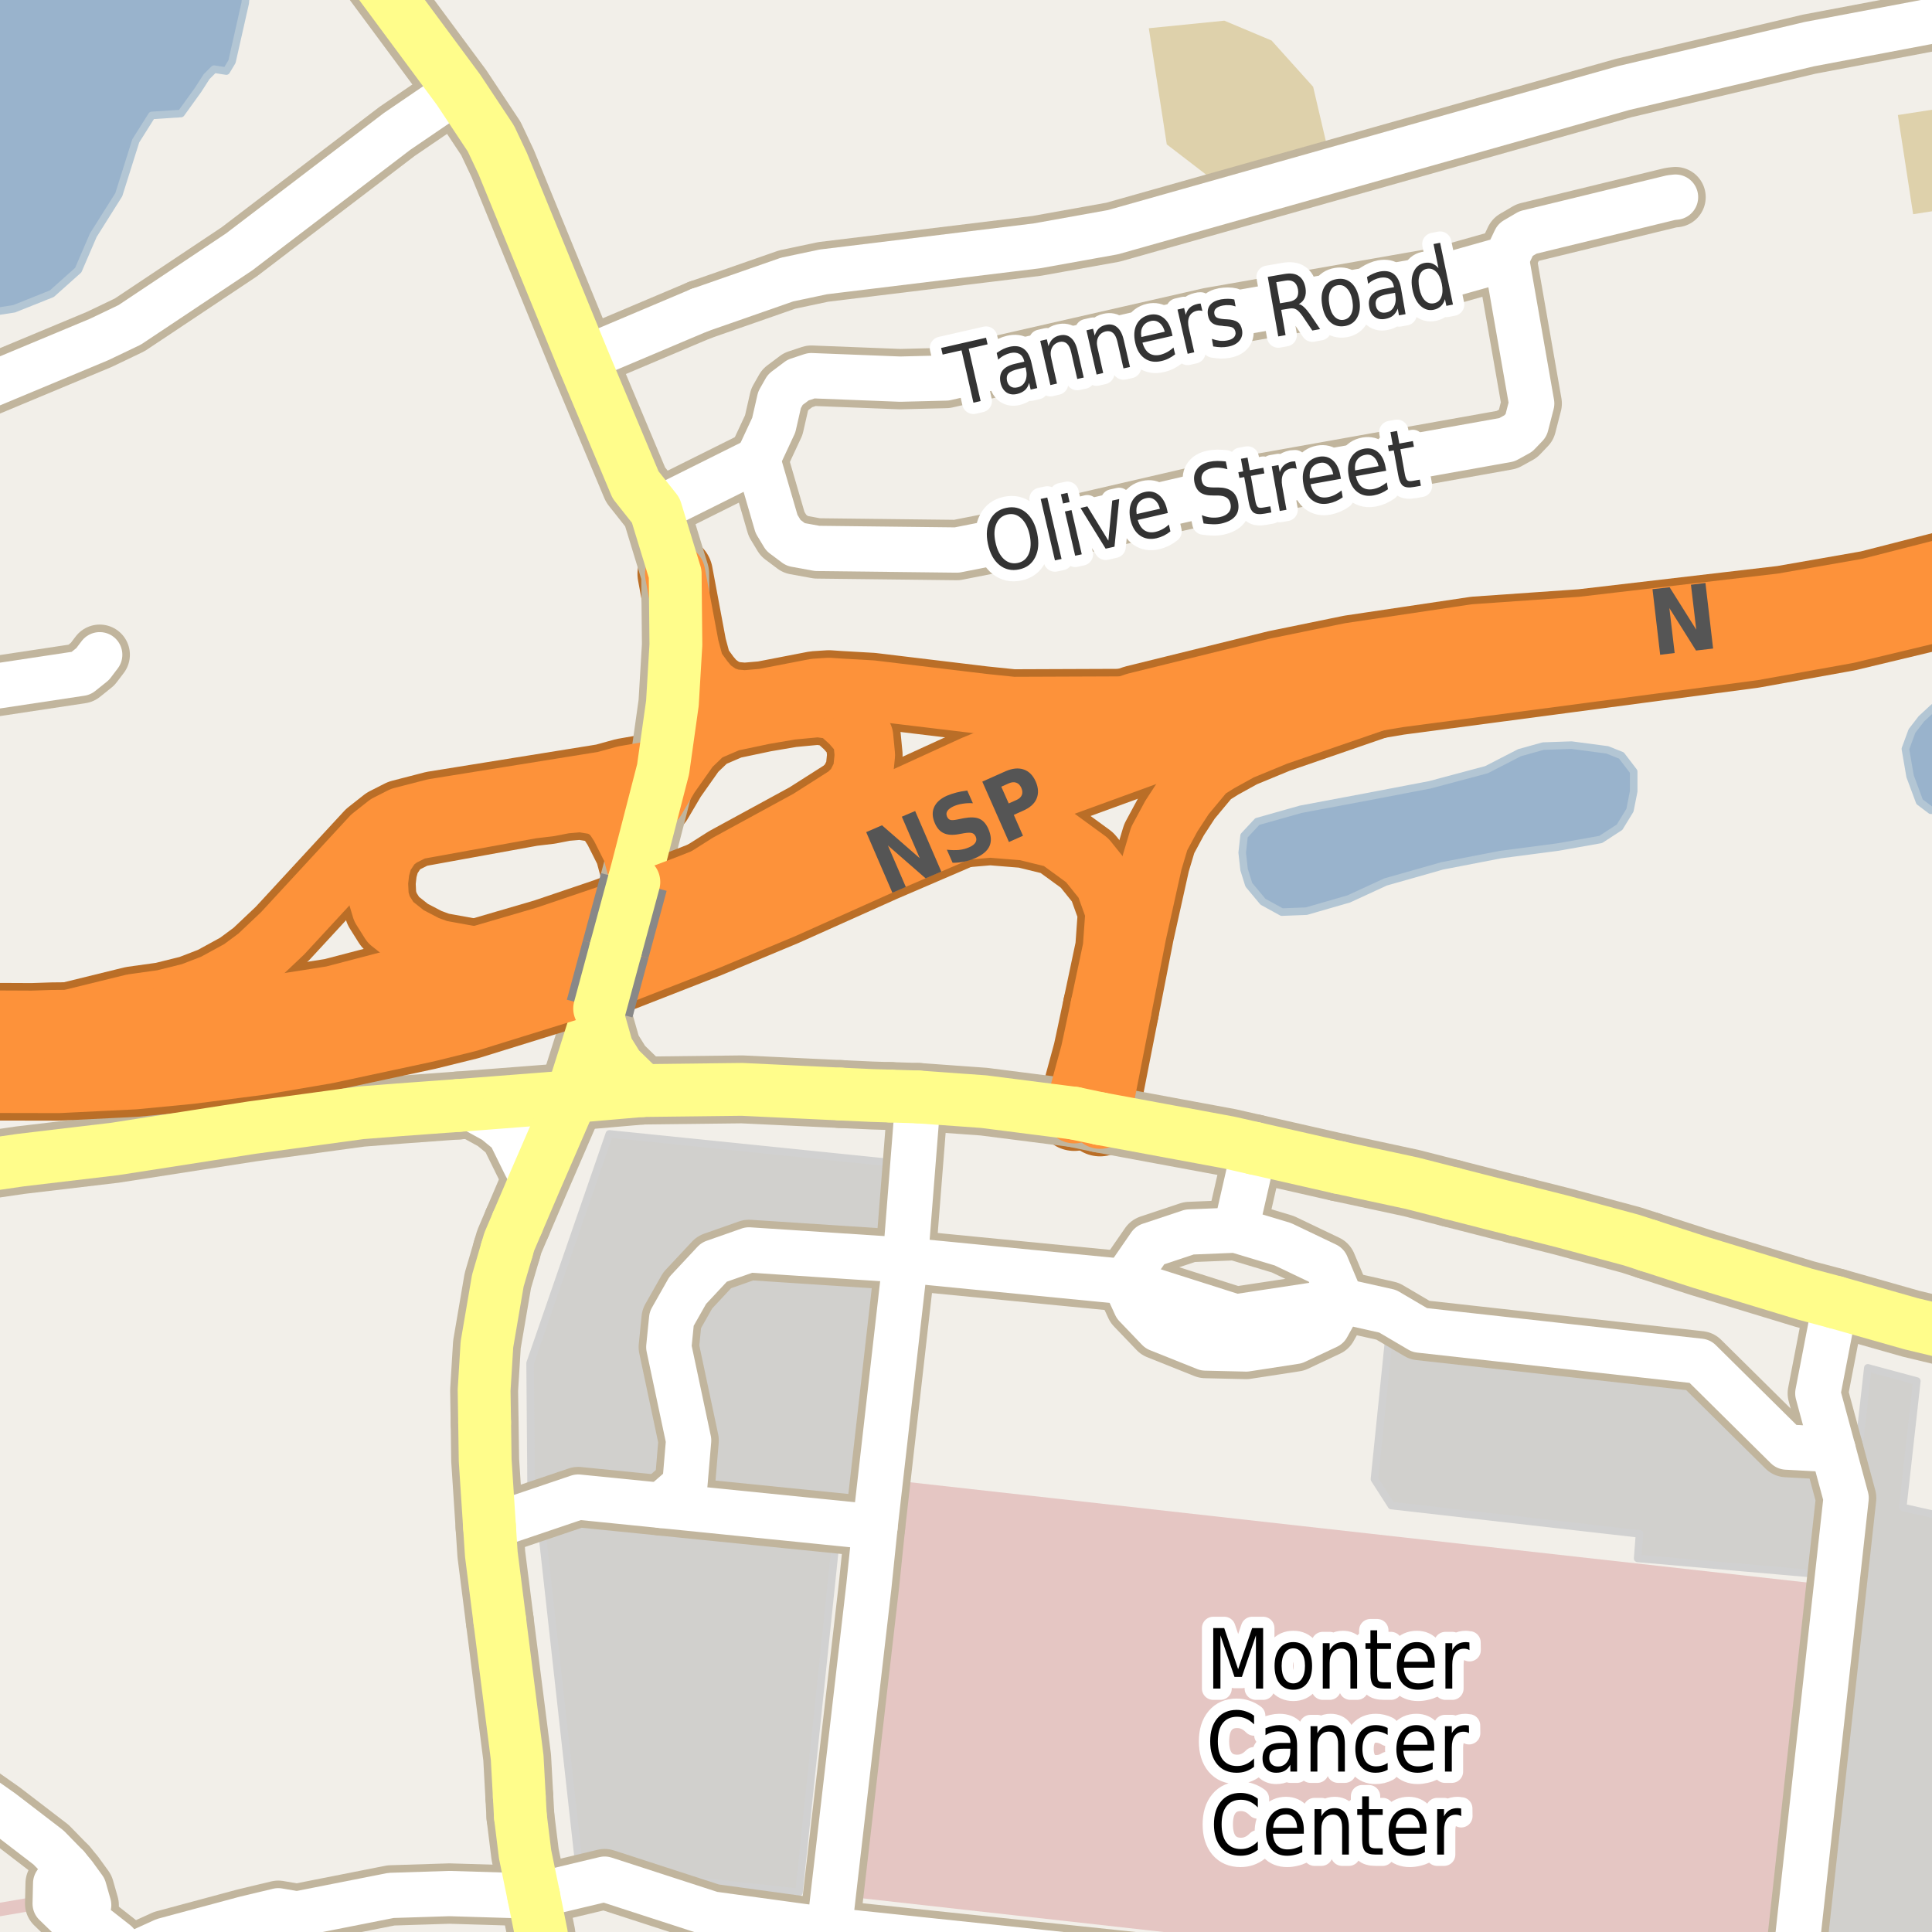 <?xml version="1.0" encoding="UTF-8"?>
<svg xmlns="http://www.w3.org/2000/svg" xmlns:xlink="http://www.w3.org/1999/xlink" width="256pt" height="256pt" viewBox="0 0 256 256" version="1.1">
<g id="surface2">
<rect x="0" y="0" width="256" height="256" style="fill:rgb(94.902%,93.725%,91.373%);fill-opacity:1;stroke:none;"/>
<path style=" stroke:none;fill-rule:evenodd;fill:rgb(89.804%,77.647%,76.471%);fill-opacity:1;" d="M 189.996 260 L 235.531 260 L 241.129 209.879 L 119.527 196.289 L 113.367 251.438 Z M 189.996 260 "/>
<path style=" stroke:none;fill-rule:evenodd;fill:rgb(81.961%,81.569%,80.392%);fill-opacity:1;" d="M 70.242 180.621 L 70.371 196.621 L 113.246 200.996 L 118.621 154.121 L 80.742 150.246 Z M 70.242 180.621 "/>
<path style="fill:none;stroke-width:1;stroke-linecap:round;stroke-linejoin:round;stroke:rgb(81.961%,81.961%,81.961%);stroke-opacity:1;stroke-miterlimit:10;" d="M 70.242 180.621 L 70.371 196.621 L 113.246 200.996 L 118.621 154.121 L 80.742 150.246 L 70.242 180.621 "/>
<path style=" stroke:none;fill-rule:evenodd;fill:rgb(81.961%,81.569%,80.392%);fill-opacity:1;" d="M 259.555 260 L 260 255.715 L 260 201.512 L 252.121 199.746 L 253.992 182.996 L 247.496 181.246 L 238.645 260 Z M 259.555 260 "/>
<path style="fill:none;stroke-width:1;stroke-linecap:round;stroke-linejoin:round;stroke:rgb(81.961%,81.961%,81.961%);stroke-opacity:1;stroke-miterlimit:10;" d="M 259.555 260 L 260 255.715 L 260 201.512 L 252.121 199.746 L 253.992 182.996 L 247.496 181.246 L 238.645 260 L 259.555 260 "/>
<path style=" stroke:none;fill-rule:evenodd;fill:rgb(81.961%,81.569%,80.392%);fill-opacity:1;" d="M 71.871 203.496 L 76.762 247.551 L 105.871 250.746 L 110.746 204.246 L 78.992 200.621 Z M 71.871 203.496 "/>
<path style="fill:none;stroke-width:1;stroke-linecap:round;stroke-linejoin:round;stroke:rgb(81.961%,81.961%,81.961%);stroke-opacity:1;stroke-miterlimit:10;" d="M 71.871 203.496 L 76.762 247.551 L 105.871 250.746 L 110.746 204.246 L 78.992 200.621 L 71.871 203.496 "/>
<path style=" stroke:none;fill-rule:evenodd;fill:rgb(81.961%,81.569%,80.392%);fill-opacity:1;" d="M 182.121 195.996 L 184.367 199.496 L 217.246 203.246 L 216.996 206.496 L 242.742 208.746 L 243.996 198.121 L 242.246 192.746 L 235.996 192.496 L 224.867 181.121 L 184.117 176.496 Z M 182.121 195.996 "/>
<path style="fill:none;stroke-width:1;stroke-linecap:round;stroke-linejoin:round;stroke:rgb(81.961%,81.961%,81.961%);stroke-opacity:1;stroke-miterlimit:10;" d="M 182.121 195.996 L 184.367 199.496 L 217.246 203.246 L 216.996 206.496 L 242.742 208.746 L 243.996 198.121 L 242.246 192.746 L 235.996 192.496 L 224.867 181.121 L 184.117 176.496 L 182.121 195.996 "/>
<path style=" stroke:none;fill-rule:evenodd;fill:rgb(87.059%,81.961%,67.059%);fill-opacity:1;" d="M 253.5 28.383 L 260 27.379 L 260 13.926 L 251.477 15.242 Z M 253.5 28.383 "/>
<path style=" stroke:none;fill-rule:evenodd;fill:rgb(87.059%,81.961%,67.059%);fill-opacity:1;" d="M 152.223 3.742 L 154.602 19.129 L 159.98 23.262 L 175.871 19.508 L 173.996 11.496 L 168.488 5.367 L 162.23 2.738 Z M 152.223 3.742 "/>
<path style=" stroke:none;fill-rule:evenodd;fill:rgb(89.804%,77.647%,76.471%);fill-opacity:1;" d="M -4 260 L 0.652 260 L -0.371 253.98 L 5.285 253.012 L 4.988 251.266 L -0.703 252.238 L -2.887 239.352 L -4 239.543 Z M -4 260 "/>
<path style=" stroke:none;fill-rule:evenodd;fill:rgb(60%,70.196%,80%);fill-opacity:1;" d="M -4 38.766 L -3.512 39.418 L -1.387 41.418 L 1.863 40.918 L 6.867 38.918 L 10.367 35.793 L 12.363 31.164 L 15.742 25.793 L 17.988 18.664 L 20.113 15.293 L 23.988 15.043 L 26.242 11.918 L 27.367 10.164 L 28.367 9.164 L 29.988 9.418 L 30.742 8.164 L 32.492 0.418 L 32.867 -3.711 L -4 -4 Z M -4 38.766 "/>
<path style="fill:none;stroke-width:1;stroke-linecap:round;stroke-linejoin:round;stroke:rgb(70.196%,77.647%,83.137%);stroke-opacity:1;stroke-miterlimit:10;" d="M -4 38.766 L -3.512 39.418 L -1.387 41.418 L 1.863 40.918 L 6.867 38.918 L 10.367 35.793 L 12.363 31.164 L 15.742 25.793 L 17.988 18.664 L 20.113 15.293 L 23.988 15.043 L 26.242 11.918 L 27.367 10.164 L 28.367 9.164 L 29.988 9.418 L 30.742 8.164 L 32.492 0.418 L 32.867 -3.711 L -4 -4 L -4 38.766 "/>
<path style=" stroke:none;fill-rule:evenodd;fill:rgb(60%,70.196%,80%);fill-opacity:1;" d="M 253.098 102.863 L 254.352 106.234 L 255.848 107.363 L 257.598 107.363 L 259 106.914 L 259 93.055 L 256.223 93.738 L 254.602 95.234 L 253.348 96.859 L 252.473 99.234 Z M 253.098 102.863 "/>
<path style="fill:none;stroke-width:1;stroke-linecap:round;stroke-linejoin:round;stroke:rgb(70.196%,77.647%,83.137%);stroke-opacity:1;stroke-miterlimit:10;" d="M 253.098 102.863 L 254.352 106.234 L 255.848 107.363 L 257.598 107.363 L 259 106.914 L 259 93.055 L 256.223 93.738 L 254.602 95.234 L 253.348 96.859 L 252.473 99.234 L 253.098 102.863 "/>
<path style=" stroke:none;fill-rule:evenodd;fill:rgb(60%,70.196%,80%);fill-opacity:1;" d="M 164.598 112.984 L 164.848 115.234 L 165.477 117.238 L 167.348 119.484 L 169.848 120.859 L 173.102 120.734 L 178.727 119.109 L 183.598 116.863 L 191.102 114.734 L 198.852 113.234 L 206.477 112.234 L 212.102 111.234 L 214.602 109.609 L 215.977 107.363 L 216.473 104.859 L 216.473 102.238 L 214.848 100.109 L 212.973 99.359 L 208.227 98.734 L 204.477 98.863 L 201.348 99.734 L 196.973 101.984 L 189.473 103.988 L 180.973 105.613 L 172.348 107.234 L 166.598 108.859 L 164.848 110.738 Z M 164.598 112.984 "/>
<path style="fill:none;stroke-width:1;stroke-linecap:round;stroke-linejoin:round;stroke:rgb(70.196%,77.647%,83.137%);stroke-opacity:1;stroke-miterlimit:10;" d="M 164.598 112.984 L 164.848 115.234 L 165.477 117.238 L 167.348 119.484 L 169.848 120.859 L 173.102 120.734 L 178.727 119.109 L 183.598 116.863 L 191.102 114.734 L 198.852 113.234 L 206.477 112.234 L 212.102 111.234 L 214.602 109.609 L 215.977 107.363 L 216.473 104.859 L 216.473 102.238 L 214.848 100.109 L 212.973 99.359 L 208.227 98.734 L 204.477 98.863 L 201.348 99.734 L 196.973 101.984 L 189.473 103.988 L 180.973 105.613 L 172.348 107.234 L 166.598 108.859 L 164.848 110.738 L 164.598 112.984 "/>
<path style="fill:none;stroke-width:8;stroke-linecap:round;stroke-linejoin:round;stroke:rgb(75.686%,70.98%,61.569%);stroke-opacity:1;stroke-miterlimit:10;" d="M 163.742 162.996 L 166.223 152.156 "/>
<path style="fill:none;stroke-width:8;stroke-linecap:round;stroke-linejoin:round;stroke:rgb(75.686%,70.98%,61.569%);stroke-opacity:1;stroke-miterlimit:10;" d="M 115.941 202.336 L 87.613 199.477 L 76.617 198.371 L 64.867 202.348 "/>
<path style="fill:none;stroke-width:8;stroke-linecap:round;stroke-linejoin:round;stroke:rgb(75.686%,70.98%,61.569%);stroke-opacity:1;stroke-miterlimit:10;" d="M 149.039 169.82 L 150.496 172.996 L 153.492 176.121 L 159.746 178.621 L 165.117 178.746 L 171.621 177.746 L 175.871 175.746 L 177.742 172.371 L 175.746 167.621 L 169.992 164.871 L 163.742 162.996 L 157.621 163.246 L 152.371 164.996 L 149.039 169.82 "/>
<path style="fill:none;stroke-width:8;stroke-linecap:round;stroke-linejoin:round;stroke:rgb(75.686%,70.98%,61.569%);stroke-opacity:1;stroke-miterlimit:10;" d="M 109.871 255.746 L 115.129 210.207 L 115.941 202.336 L 119.961 166.977 L 121.664 145.348 "/>
<path style="fill:none;stroke-width:8;stroke-linecap:round;stroke-linejoin:round;stroke:rgb(75.686%,70.98%,61.569%);stroke-opacity:1;stroke-miterlimit:10;" d="M 70.719 251.242 L 80.117 248.996 L 94.371 253.621 L 109.871 255.746 L 173.996 262.496 L 187.754 264 "/>
<path style="fill:none;stroke-width:8;stroke-linecap:round;stroke-linejoin:round;stroke:rgb(75.686%,70.98%,61.569%);stroke-opacity:1;stroke-miterlimit:10;" d="M 242.887 192.082 L 236.742 191.746 L 225.246 180.371 L 188.121 176.246 L 183.871 173.746 L 177.742 172.371 L 163.742 174.496 L 149.039 169.82 L 119.961 166.977 L 99.246 165.621 L 94.621 167.246 L 91.121 170.996 L 88.996 174.746 L 88.621 178.496 L 91.246 190.871 L 90.746 196.746 L 87.613 199.477 "/>
<path style="fill:none;stroke-width:8;stroke-linecap:round;stroke-linejoin:round;stroke:rgb(75.686%,70.98%,61.569%);stroke-opacity:1;stroke-miterlimit:10;" d="M 243.199 172.555 L 240.871 184.621 L 242.887 192.082 L 244.621 198.496 L 237.414 264 "/>
<path style="fill:none;stroke-width:10;stroke-linecap:round;stroke-linejoin:round;stroke:rgb(72.941%,43.137%,15.294%);stroke-opacity:1;stroke-miterlimit:10;" d="M 145.762 148.223 L 147.754 138.07 L 148.562 133.957 "/>
<path style="fill:none;stroke-width:10;stroke-linecap:round;stroke-linejoin:round;stroke:rgb(72.941%,43.137%,15.294%);stroke-opacity:1;stroke-miterlimit:10;" d="M 145.848 133.312 L 144.84 138.07 L 144.539 139.453 L 142.352 147.504 "/>
<path style="fill:none;stroke-width:10;stroke-linecap:round;stroke-linejoin:round;stroke:rgb(72.941%,43.137%,15.294%);stroke-opacity:1;stroke-miterlimit:10;" d="M 125.852 110.105 L 131.211 109.645 L 135.801 110.016 L 140.043 111.059 L 144.051 113.98 L 146.449 116.965 L 147.824 120.781 L 147.477 125.609 L 145.848 133.312 "/>
<path style="fill:none;stroke-width:10;stroke-linecap:round;stroke-linejoin:round;stroke:rgb(72.941%,43.137%,15.294%);stroke-opacity:1;stroke-miterlimit:10;" d="M 148.562 133.957 L 150.574 123.672 L 152.672 114.227 L 153.602 111.121 L 155.211 108.137 L 156.934 105.492 L 159.777 102.078 L 161.551 100.969 L 164.391 99.402 L 169.098 97.461 L 185.246 91.895 "/>
<path style="fill:none;stroke-width:10;stroke-linecap:round;stroke-linejoin:round;stroke:rgb(72.941%,43.137%,15.294%);stroke-opacity:1;stroke-miterlimit:10;" d="M 64.125 126.996 L 58.184 125.918 L 56.504 125.305 L 53.965 123.98 L 51.75 122.227 L 50.609 120.41 L 50.168 118.934 L 50.074 116.965 L 50.262 115.273 L 50.727 113.613 L 51.914 111.797 L 53.055 110.906 L 55.016 109.922 L 70.438 107.121 L 72.77 106.844 L 74.82 106.445 L 76.965 106.262 L 79.016 106.598 L 80.25 107.121 L 81.344 108.137 L 82.207 109.461 L 83.816 112.66 L 84.469 115.09 "/>
<path style="fill:none;stroke-width:10;stroke-linecap:round;stroke-linejoin:round;stroke:rgb(72.941%,43.137%,15.294%);stroke-opacity:1;stroke-miterlimit:10;" d="M 86.828 105.949 L 88.656 102.848 L 91.371 98.996 L 93.484 96.969 L 96.699 95.586 L 101.223 94.633 L 104.855 94.016 L 108.422 93.68 L 110.82 94.016 L 112.754 95.77 L 114.363 97.617 L 114.598 100.047 L 114.363 102.355 L 113.383 104.293 L 112.242 105.398 L 107.164 108.629 L 96.492 114.445 L 91.203 117.797 "/>
<path style="fill:none;stroke-width:10;stroke-linecap:round;stroke-linejoin:round;stroke:rgb(72.941%,43.137%,15.294%);stroke-opacity:1;stroke-miterlimit:10;" d="M 150.574 93.617 L 134.215 93.68 L 130.301 93.277 L 115.504 91.496 L 111.195 91.25 L 109.844 91.156 L 108 91.277 L 101.152 92.602 L 98.68 92.816 L 96.98 92.664 L 95.582 92.172 L 94.137 91.156 L 93.227 90.078 L 91.992 88.379 L 91.277 85.723 L 89.465 76.027 "/>
<path style="fill:none;stroke-width:10;stroke-linecap:round;stroke-linejoin:round;stroke:rgb(72.941%,43.137%,15.294%);stroke-opacity:1;stroke-miterlimit:10;" d="M 87.867 101.922 L 82.742 102.816 L 80.062 103.555 L 57.508 107.184 L 53.219 108.293 L 51.285 109.277 L 49.258 110.875 L 37.445 123.672 L 34.16 126.781 L 31.875 128.473 L 28.332 130.41 L 25.305 131.578 L 21.598 132.5 L 17.613 133.055 L 6.965 135.672 "/>
<path style="fill:none;stroke-width:8;stroke-linecap:round;stroke-linejoin:round;stroke:rgb(75.686%,70.98%,61.569%);stroke-opacity:1;stroke-miterlimit:10;" d="M 77.242 47.625 L 92.68 41.098 "/>
<path style="fill:none;stroke-width:8;stroke-linecap:round;stroke-linejoin:round;stroke:rgb(75.686%,70.98%,61.569%);stroke-opacity:1;stroke-miterlimit:10;" d="M 92.68 41.098 L 104.297 37.043 L 109.098 36.027 L 137.363 32.582 L 147.477 30.766 L 215.168 11.66 L 239.75 5.848 L 264 1.262 "/>
<path style="fill:none;stroke-width:8;stroke-linecap:round;stroke-linejoin:round;stroke:rgb(75.686%,70.98%,61.569%);stroke-opacity:1;stroke-miterlimit:10;" d="M 11.062 254.184 L 13.062 255.621 L 15.402 257.457 "/>
<path style="fill:none;stroke-width:8;stroke-linecap:round;stroke-linejoin:round;stroke:rgb(75.686%,70.98%,61.569%);stroke-opacity:1;stroke-miterlimit:10;" d="M 61.695 146.41 L 65.57 148.531 L 67.551 150.16 L 69.672 154.465 L 70.883 156.559 "/>
<path style="fill:none;stroke-width:8;stroke-linecap:round;stroke-linejoin:round;stroke:rgb(75.686%,70.98%,61.569%);stroke-opacity:1;stroke-miterlimit:10;" d="M 86.891 67.621 L 100.406 60.883 "/>
<path style="fill:none;stroke-width:8;stroke-linecap:round;stroke-linejoin:round;stroke:rgb(75.686%,70.98%,61.569%);stroke-opacity:1;stroke-miterlimit:10;" d="M 8.875 247.309 L 7.375 249.559 L 7.312 252.246 L 9.375 254.246 L 11.062 254.184 L 11.75 252.434 L 11.125 250.246 L 9.812 248.434 L 8.875 247.309 "/>
<path style="fill:none;stroke-width:8;stroke-linecap:round;stroke-linejoin:round;stroke:rgb(75.686%,70.98%,61.569%);stroke-opacity:1;stroke-miterlimit:10;" d="M 39.355 253.613 L 34.484 255.645 L 31.105 257.305 L 24.863 264 "/>
<path style="fill:none;stroke-width:8;stroke-linecap:round;stroke-linejoin:round;stroke:rgb(75.686%,70.98%,61.569%);stroke-opacity:1;stroke-miterlimit:10;" d="M -9 233.457 L -6.688 235.184 L 0.25 240.059 L 6.438 244.809 L 8.875 247.309 "/>
<path style="fill:none;stroke-width:8;stroke-linecap:round;stroke-linejoin:round;stroke:rgb(75.686%,70.98%,61.569%);stroke-opacity:1;stroke-miterlimit:10;" d="M 70.719 251.242 L 59.559 250.906 L 51.82 251.152 L 39.355 253.613 "/>
<path style="fill:none;stroke-width:8;stroke-linecap:round;stroke-linejoin:round;stroke:rgb(75.686%,70.98%,61.569%);stroke-opacity:1;stroke-miterlimit:10;" d="M -9 92.199 L 10.742 89.219 L 12.277 87.988 L 13.211 86.758 "/>
<path style="fill:none;stroke-width:8;stroke-linecap:round;stroke-linejoin:round;stroke:rgb(75.686%,70.98%,61.569%);stroke-opacity:1;stroke-miterlimit:10;" d="M 39.355 253.613 L 36.875 253.188 L 32.434 254.25 L 21.75 257.125 L 17.375 259.113 L 13.117 264 "/>
<path style="fill:none;stroke-width:8;stroke-linecap:round;stroke-linejoin:round;stroke:rgb(75.686%,70.98%,61.569%);stroke-opacity:1;stroke-miterlimit:10;" d="M 100.406 60.883 L 102.527 56.332 L 103.293 52.977 L 104.062 51.625 L 105.742 50.363 L 107.512 49.777 L 119.281 50.238 L 125.34 50.086 L 160.266 42.117 L 190.652 36.797 L 199.602 34.273 L 200.789 31.781 L 202.469 30.797 L 221.434 26.184 L 222.016 26.121 "/>
<path style="fill:none;stroke-width:8;stroke-linecap:round;stroke-linejoin:round;stroke:rgb(75.686%,70.98%,61.569%);stroke-opacity:1;stroke-miterlimit:10;" d="M 100.406 60.883 L 102.898 69.438 L 103.809 70.945 L 105.414 72.145 L 108.281 72.668 L 126.781 72.883 L 135.195 71.223 L 162.457 64.914 L 199.672 58.27 L 201.184 57.438 L 202.211 56.363 L 202.957 53.469 L 199.602 34.273 "/>
<path style="fill:none;stroke-width:8;stroke-linecap:round;stroke-linejoin:round;stroke:rgb(75.686%,70.98%,61.569%);stroke-opacity:1;stroke-miterlimit:10;" d="M 60.746 11.875 L 52.613 17.414 L 31.688 33.379 L 17.195 43.039 L 13.141 44.98 L -5.734 52.855 L -9 54.535 "/>
<path style="fill:none;stroke-width:9;stroke-linecap:round;stroke-linejoin:round;stroke:rgb(75.686%,70.98%,61.569%);stroke-opacity:1;stroke-miterlimit:10;" d="M 68.812 238.066 L 68.957 240.684 "/>
<path style="fill:none;stroke-width:9;stroke-linecap:round;stroke-linejoin:round;stroke:rgb(75.686%,70.98%,61.569%);stroke-opacity:1;stroke-miterlimit:10;" d="M 142.352 147.504 L 145.762 148.223 "/>
<path style="fill:none;stroke-width:9;stroke-linecap:round;stroke-linejoin:round;stroke:rgb(75.686%,70.98%,61.569%);stroke-opacity:1;stroke-miterlimit:10;" d="M 117.98 145.234 L 121.664 145.348 "/>
<path style="fill:none;stroke-width:9;stroke-linecap:round;stroke-linejoin:round;stroke:rgb(75.686%,70.98%,61.569%);stroke-opacity:1;stroke-miterlimit:10;" d="M 68.555 162.008 L 67.48 164.527 L 67.145 165.668 "/>
<path style="fill:none;stroke-width:9;stroke-linecap:round;stroke-linejoin:round;stroke:rgb(75.686%,70.98%,61.569%);stroke-opacity:1;stroke-miterlimit:10;" d="M 111.355 144.965 L 115.539 145.16 L 117.98 145.234 "/>
<path style="fill:none;stroke-width:9;stroke-linecap:round;stroke-linejoin:round;stroke:rgb(75.686%,70.98%,61.569%);stroke-opacity:1;stroke-miterlimit:10;" d="M 192.367 158.133 L 198.48 159.695 L 200.98 160.328 "/>
<path style="fill:none;stroke-width:9;stroke-linecap:round;stroke-linejoin:round;stroke:rgb(75.686%,70.98%,61.569%);stroke-opacity:1;stroke-miterlimit:10;" d="M 70.719 251.242 L 71.746 256.352 L 72.086 260.457 "/>
<path style="fill:none;stroke-width:9;stroke-linecap:round;stroke-linejoin:round;stroke:rgb(75.686%,70.98%,61.569%);stroke-opacity:1;stroke-miterlimit:10;" d="M 75.758 145.316 L 85.102 144.504 "/>
<path style="fill:none;stroke-width:9;stroke-linecap:round;stroke-linejoin:round;stroke:rgb(75.686%,70.98%,61.569%);stroke-opacity:1;stroke-miterlimit:10;" d="M 68.957 240.684 L 69.578 245.707 L 70.719 251.242 "/>
<path style="fill:none;stroke-width:9;stroke-linecap:round;stroke-linejoin:round;stroke:rgb(75.686%,70.98%,61.569%);stroke-opacity:1;stroke-miterlimit:10;" d="M 166.223 152.156 L 172.594 153.605 L 177.398 154.695 "/>
<path style="fill:none;stroke-width:9;stroke-linecap:round;stroke-linejoin:round;stroke:rgb(75.686%,70.98%,61.569%);stroke-opacity:1;stroke-miterlimit:10;" d="M 85.102 144.504 L 81.934 141.41 L 80.461 139.035 L 79.176 134.531 "/>
<path style="fill:none;stroke-width:9;stroke-linecap:round;stroke-linejoin:round;stroke:rgb(75.686%,70.98%,61.569%);stroke-opacity:1;stroke-miterlimit:10;" d="M 79.457 133.641 L 75.758 145.316 "/>
<path style="fill:none;stroke-width:9;stroke-linecap:round;stroke-linejoin:round;stroke:rgb(75.686%,70.98%,61.569%);stroke-opacity:1;stroke-miterlimit:10;" d="M 64.867 202.348 L 65.102 205.934 L 66.223 214.75 "/>
<path style="fill:none;stroke-width:9;stroke-linecap:round;stroke-linejoin:round;stroke:rgb(75.686%,70.98%,61.569%);stroke-opacity:1;stroke-miterlimit:10;" d="M 64.215 188.488 L 64.289 193.504 L 64.867 202.348 "/>
<path style="fill:none;stroke-width:9;stroke-linecap:round;stroke-linejoin:round;stroke:rgb(75.686%,70.98%,61.569%);stroke-opacity:1;stroke-miterlimit:10;" d="M 60.703 146.484 L 75.758 145.316 "/>
<path style="fill:none;stroke-width:9;stroke-linecap:round;stroke-linejoin:round;stroke:rgb(75.686%,70.98%,61.569%);stroke-opacity:1;stroke-miterlimit:10;" d="M 177.398 154.695 L 187.043 156.773 L 192.367 158.133 "/>
<path style="fill:none;stroke-width:9;stroke-linecap:round;stroke-linejoin:round;stroke:rgb(75.686%,70.98%,61.569%);stroke-opacity:1;stroke-miterlimit:10;" d="M 200.98 160.328 L 207.008 161.848 L 216.164 164.316 L 218.418 165.047 "/>
<path style="fill:none;stroke-width:9;stroke-linecap:round;stroke-linejoin:round;stroke:rgb(75.686%,70.98%,61.569%);stroke-opacity:1;stroke-miterlimit:10;" d="M 75.758 145.316 L 70.883 156.559 L 68.555 162.008 "/>
<path style="fill:none;stroke-width:9;stroke-linecap:round;stroke-linejoin:round;stroke:rgb(75.686%,70.98%,61.569%);stroke-opacity:1;stroke-miterlimit:10;" d="M 121.664 145.348 L 130.352 145.973 L 140.84 147.312 L 142.352 147.504 "/>
<path style="fill:none;stroke-width:9;stroke-linecap:round;stroke-linejoin:round;stroke:rgb(75.686%,70.98%,61.569%);stroke-opacity:1;stroke-miterlimit:10;" d="M 145.762 148.223 L 162.855 151.391 L 166.223 152.156 "/>
<path style="fill:none;stroke-width:9;stroke-linecap:round;stroke-linejoin:round;stroke:rgb(75.686%,70.98%,61.569%);stroke-opacity:1;stroke-miterlimit:10;" d="M 67.145 165.668 L 65.965 169.695 L 64.52 178.152 L 64.148 184.215 L 64.215 188.488 "/>
<path style="fill:none;stroke-width:9;stroke-linecap:round;stroke-linejoin:round;stroke:rgb(75.686%,70.98%,61.569%);stroke-opacity:1;stroke-miterlimit:10;" d="M 66.223 214.75 L 68.527 232.879 L 68.812 238.066 "/>
<path style="fill:none;stroke-width:9;stroke-linecap:round;stroke-linejoin:round;stroke:rgb(75.686%,70.98%,61.569%);stroke-opacity:1;stroke-miterlimit:10;" d="M 218.418 165.047 L 225.371 167.293 L 239.145 171.477 L 243.199 172.555 "/>
<path style="fill:none;stroke-width:9;stroke-linecap:round;stroke-linejoin:round;stroke:rgb(75.686%,70.98%,61.569%);stroke-opacity:1;stroke-miterlimit:10;" d="M 85.102 144.504 L 98.32 144.348 L 111.355 144.965 "/>
<path style="fill:none;stroke-width:9;stroke-linecap:round;stroke-linejoin:round;stroke:rgb(75.686%,70.98%,61.569%);stroke-opacity:1;stroke-miterlimit:10;" d="M 243.199 172.555 L 253.266 175.414 L 265 178.223 "/>
<path style="fill:none;stroke-width:9;stroke-linecap:round;stroke-linejoin:round;stroke:rgb(75.686%,70.98%,61.569%);stroke-opacity:1;stroke-miterlimit:10;" d="M -10 155.578 L 2.703 153.727 L 15.168 152.25 L 33.344 149.422 L 47.812 147.453 L 52.871 147.055 L 60.703 146.484 "/>
<path style="fill:none;stroke-width:9;stroke-linecap:round;stroke-linejoin:round;stroke:rgb(75.686%,70.98%,61.569%);stroke-opacity:1;stroke-miterlimit:10;" d="M 44.965 -10 L 46.438 -7.441 L 60.746 11.875 L 65.047 18.359 L 66.613 21.676 L 77.242 47.625 L 84.215 64.242 L 86.891 67.621 L 89.465 76.027 L 89.559 85.438 L 89.098 93.176 L 87.867 101.922 L 86.828 105.949 L 84.469 115.09 L 83.988 116.867 "/>
<path style="fill:none;stroke-width:11;stroke-linecap:round;stroke-linejoin:round;stroke:rgb(72.941%,43.137%,15.294%);stroke-opacity:1;stroke-miterlimit:10;" d="M -12 142.684 L -8.25 142.961 L 7.758 142.992 L 17.777 142.5 L 25.117 141.793 L 34.461 140.594 L 43.129 139.117 L 56.48 136.254 L 61.957 134.902 L 81.02 128.996 L 93.555 124.102 L 103.645 119.891 L 116.691 114.043 L 125.852 110.105 L 139.297 104.168 L 151.785 99.617 L 160.246 97.246 L 172.035 94.355 L 177.906 93.125 L 185.246 91.895 L 232.199 85.68 L 244.668 83.434 L 256.105 80.695 L 261.84 79.004 L 267 77.246 "/>
<path style="fill:none;stroke-width:11;stroke-linecap:round;stroke-linejoin:round;stroke:rgb(72.941%,43.137%,15.294%);stroke-opacity:1;stroke-miterlimit:10;" d="M 267 72.93 L 257.809 75.867 L 247.719 78.449 L 236.277 80.449 L 209.668 83.559 L 195.547 84.543 L 179.047 87.004 L 169.285 89.004 L 150.574 93.617 L 142.836 96.293 L 129.207 101.922 L 120.398 105.953 L 109.727 110.508 L 91.203 117.797 L 83.301 120.781 L 80.527 121.828 L 72.445 124.566 L 64.125 126.996 L 55.781 129.273 L 54.406 129.793 L 44.156 132.473 L 33.039 134.223 L 24.953 135.117 L 19.898 135.547 L 6.965 135.672 L 4.262 135.762 L -8.668 135.703 L -12 135.496 "/>
<path style="fill:none;stroke-width:6;stroke-linecap:round;stroke-linejoin:round;stroke:rgb(100%,100%,100%);stroke-opacity:1;stroke-miterlimit:10;" d="M 163.742 162.996 L 166.223 152.156 "/>
<path style="fill:none;stroke-width:6;stroke-linecap:round;stroke-linejoin:round;stroke:rgb(100%,100%,100%);stroke-opacity:1;stroke-miterlimit:10;" d="M 115.941 202.336 L 87.613 199.477 L 76.617 198.371 L 64.867 202.348 "/>
<path style="fill:none;stroke-width:6;stroke-linecap:round;stroke-linejoin:round;stroke:rgb(100%,100%,100%);stroke-opacity:1;stroke-miterlimit:10;" d="M 149.039 169.82 L 150.496 172.996 L 153.492 176.121 L 159.746 178.621 L 165.117 178.746 L 171.621 177.746 L 175.871 175.746 L 177.742 172.371 L 175.746 167.621 L 169.992 164.871 L 163.742 162.996 L 157.621 163.246 L 152.371 164.996 L 149.039 169.82 "/>
<path style="fill:none;stroke-width:6;stroke-linecap:round;stroke-linejoin:round;stroke:rgb(100%,100%,100%);stroke-opacity:1;stroke-miterlimit:10;" d="M 109.871 255.746 L 115.129 210.207 L 115.941 202.336 L 119.961 166.977 L 121.664 145.348 "/>
<path style="fill:none;stroke-width:6;stroke-linecap:round;stroke-linejoin:round;stroke:rgb(100%,100%,100%);stroke-opacity:1;stroke-miterlimit:10;" d="M 70.719 251.242 L 80.117 248.996 L 94.371 253.621 L 109.871 255.746 L 173.996 262.496 L 187.754 264 "/>
<path style="fill:none;stroke-width:6;stroke-linecap:round;stroke-linejoin:round;stroke:rgb(100%,100%,100%);stroke-opacity:1;stroke-miterlimit:10;" d="M 242.887 192.082 L 236.742 191.746 L 225.246 180.371 L 188.121 176.246 L 183.871 173.746 L 177.742 172.371 L 163.742 174.496 L 149.039 169.82 L 119.961 166.977 L 99.246 165.621 L 94.621 167.246 L 91.121 170.996 L 88.996 174.746 L 88.621 178.496 L 91.246 190.871 L 90.746 196.746 L 87.613 199.477 "/>
<path style="fill:none;stroke-width:6;stroke-linecap:round;stroke-linejoin:round;stroke:rgb(100%,100%,100%);stroke-opacity:1;stroke-miterlimit:10;" d="M 243.199 172.555 L 240.871 184.621 L 242.887 192.082 L 244.621 198.496 L 237.414 264 "/>
<path style="fill:none;stroke-width:8;stroke-linecap:round;stroke-linejoin:round;stroke:rgb(99.216%,57.255%,22.745%);stroke-opacity:1;stroke-miterlimit:10;" d="M 145.762 148.223 L 147.754 138.07 L 148.562 133.957 "/>
<path style="fill:none;stroke-width:8;stroke-linecap:round;stroke-linejoin:round;stroke:rgb(99.216%,57.255%,22.745%);stroke-opacity:1;stroke-miterlimit:10;" d="M 145.848 133.312 L 144.84 138.07 L 144.539 139.453 L 142.352 147.504 "/>
<path style="fill:none;stroke-width:8;stroke-linecap:round;stroke-linejoin:round;stroke:rgb(99.216%,57.255%,22.745%);stroke-opacity:1;stroke-miterlimit:10;" d="M 125.852 110.105 L 131.211 109.645 L 135.801 110.016 L 140.043 111.059 L 144.051 113.98 L 146.449 116.965 L 147.824 120.781 L 147.477 125.609 L 145.848 133.312 "/>
<path style="fill:none;stroke-width:8;stroke-linecap:round;stroke-linejoin:round;stroke:rgb(99.216%,57.255%,22.745%);stroke-opacity:1;stroke-miterlimit:10;" d="M 148.562 133.957 L 150.574 123.672 L 152.672 114.227 L 153.602 111.121 L 155.211 108.137 L 156.934 105.492 L 159.777 102.078 L 161.551 100.969 L 164.391 99.402 L 169.098 97.461 L 185.246 91.895 "/>
<path style="fill:none;stroke-width:8;stroke-linecap:round;stroke-linejoin:round;stroke:rgb(99.216%,57.255%,22.745%);stroke-opacity:1;stroke-miterlimit:10;" d="M 64.125 126.996 L 58.184 125.918 L 56.504 125.305 L 53.965 123.98 L 51.75 122.227 L 50.609 120.41 L 50.168 118.934 L 50.074 116.965 L 50.262 115.273 L 50.727 113.613 L 51.914 111.797 L 53.055 110.906 L 55.016 109.922 L 70.438 107.121 L 72.77 106.844 L 74.82 106.445 L 76.965 106.262 L 79.016 106.598 L 80.25 107.121 L 81.344 108.137 L 82.207 109.461 L 83.816 112.66 L 84.469 115.09 "/>
<path style="fill:none;stroke-width:8;stroke-linecap:round;stroke-linejoin:round;stroke:rgb(99.216%,57.255%,22.745%);stroke-opacity:1;stroke-miterlimit:10;" d="M 86.828 105.949 L 88.656 102.848 L 91.371 98.996 L 93.484 96.969 L 96.699 95.586 L 101.223 94.633 L 104.855 94.016 L 108.422 93.68 L 110.82 94.016 L 112.754 95.77 L 114.363 97.617 L 114.598 100.047 L 114.363 102.355 L 113.383 104.293 L 112.242 105.398 L 107.164 108.629 L 96.492 114.445 L 91.203 117.797 "/>
<path style="fill:none;stroke-width:8;stroke-linecap:round;stroke-linejoin:round;stroke:rgb(99.216%,57.255%,22.745%);stroke-opacity:1;stroke-miterlimit:10;" d="M 150.574 93.617 L 134.215 93.68 L 130.301 93.277 L 115.504 91.496 L 111.195 91.25 L 109.844 91.156 L 108 91.277 L 101.152 92.602 L 98.68 92.816 L 96.98 92.664 L 95.582 92.172 L 94.137 91.156 L 93.227 90.078 L 91.992 88.379 L 91.277 85.723 L 89.465 76.027 "/>
<path style="fill:none;stroke-width:8;stroke-linecap:round;stroke-linejoin:round;stroke:rgb(99.216%,57.255%,22.745%);stroke-opacity:1;stroke-miterlimit:10;" d="M 87.867 101.922 L 82.742 102.816 L 80.062 103.555 L 57.508 107.184 L 53.219 108.293 L 51.285 109.277 L 49.258 110.875 L 37.445 123.672 L 34.16 126.781 L 31.875 128.473 L 28.332 130.41 L 25.305 131.578 L 21.598 132.5 L 17.613 133.055 L 6.965 135.672 "/>
<path style="fill:none;stroke-width:6;stroke-linecap:round;stroke-linejoin:round;stroke:rgb(100%,100%,100%);stroke-opacity:1;stroke-miterlimit:10;" d="M 77.242 47.625 L 92.68 41.098 "/>
<path style="fill:none;stroke-width:6;stroke-linecap:round;stroke-linejoin:round;stroke:rgb(100%,100%,100%);stroke-opacity:1;stroke-miterlimit:10;" d="M 92.68 41.098 L 104.297 37.043 L 109.098 36.027 L 137.363 32.582 L 147.477 30.766 L 215.168 11.66 L 239.75 5.848 L 264 1.262 "/>
<path style="fill:none;stroke-width:6;stroke-linecap:round;stroke-linejoin:round;stroke:rgb(100%,100%,100%);stroke-opacity:1;stroke-miterlimit:10;" d="M 11.062 254.184 L 13.062 255.621 L 15.402 257.457 "/>
<path style="fill:none;stroke-width:6;stroke-linecap:round;stroke-linejoin:round;stroke:rgb(100%,100%,100%);stroke-opacity:1;stroke-miterlimit:10;" d="M 61.695 146.41 L 65.57 148.531 L 67.551 150.16 L 69.672 154.465 L 70.883 156.559 "/>
<path style="fill:none;stroke-width:6;stroke-linecap:round;stroke-linejoin:round;stroke:rgb(100%,100%,100%);stroke-opacity:1;stroke-miterlimit:10;" d="M 86.891 67.621 L 100.406 60.883 "/>
<path style="fill:none;stroke-width:6;stroke-linecap:round;stroke-linejoin:round;stroke:rgb(100%,100%,100%);stroke-opacity:1;stroke-miterlimit:10;" d="M 8.875 247.309 L 7.375 249.559 L 7.312 252.246 L 9.375 254.246 L 11.062 254.184 L 11.75 252.434 L 11.125 250.246 L 9.812 248.434 L 8.875 247.309 "/>
<path style="fill:none;stroke-width:6;stroke-linecap:round;stroke-linejoin:round;stroke:rgb(100%,100%,100%);stroke-opacity:1;stroke-miterlimit:10;" d="M 39.355 253.613 L 34.484 255.645 L 31.105 257.305 L 24.863 264 "/>
<path style="fill:none;stroke-width:6;stroke-linecap:round;stroke-linejoin:round;stroke:rgb(100%,100%,100%);stroke-opacity:1;stroke-miterlimit:10;" d="M -9 233.457 L -6.688 235.184 L 0.25 240.059 L 6.438 244.809 L 8.875 247.309 "/>
<path style="fill:none;stroke-width:6;stroke-linecap:round;stroke-linejoin:round;stroke:rgb(100%,100%,100%);stroke-opacity:1;stroke-miterlimit:10;" d="M 70.719 251.242 L 59.559 250.906 L 51.82 251.152 L 39.355 253.613 "/>
<path style="fill:none;stroke-width:6;stroke-linecap:round;stroke-linejoin:round;stroke:rgb(100%,100%,100%);stroke-opacity:1;stroke-miterlimit:10;" d="M -9 92.199 L 10.742 89.219 L 12.277 87.988 L 13.211 86.758 "/>
<path style="fill:none;stroke-width:6;stroke-linecap:round;stroke-linejoin:round;stroke:rgb(100%,100%,100%);stroke-opacity:1;stroke-miterlimit:10;" d="M 39.355 253.613 L 36.875 253.188 L 32.434 254.25 L 21.75 257.125 L 17.375 259.113 L 13.117 264 "/>
<path style="fill:none;stroke-width:6;stroke-linecap:round;stroke-linejoin:round;stroke:rgb(100%,100%,100%);stroke-opacity:1;stroke-miterlimit:10;" d="M 100.406 60.883 L 102.527 56.332 L 103.293 52.977 L 104.062 51.625 L 105.742 50.363 L 107.512 49.777 L 119.281 50.238 L 125.34 50.086 L 160.266 42.117 L 190.652 36.797 L 199.602 34.273 L 200.789 31.781 L 202.469 30.797 L 221.434 26.184 L 222.016 26.121 "/>
<path style="fill:none;stroke-width:6;stroke-linecap:round;stroke-linejoin:round;stroke:rgb(100%,100%,100%);stroke-opacity:1;stroke-miterlimit:10;" d="M 100.406 60.883 L 102.898 69.438 L 103.809 70.945 L 105.414 72.145 L 108.281 72.668 L 126.781 72.883 L 135.195 71.223 L 162.457 64.914 L 199.672 58.27 L 201.184 57.438 L 202.211 56.363 L 202.957 53.469 L 199.602 34.273 "/>
<path style="fill:none;stroke-width:6;stroke-linecap:round;stroke-linejoin:round;stroke:rgb(100%,100%,100%);stroke-opacity:1;stroke-miterlimit:10;" d="M 60.746 11.875 L 52.613 17.414 L 31.688 33.379 L 17.195 43.039 L 13.141 44.98 L -5.734 52.855 L -9 54.535 "/>
<path style="fill:none;stroke-width:7;stroke-linecap:round;stroke-linejoin:round;stroke:rgb(100%,99.216%,54.51%);stroke-opacity:1;stroke-miterlimit:10;" d="M 68.812 238.066 L 68.957 240.684 "/>
<path style="fill:none;stroke-width:7;stroke-linecap:round;stroke-linejoin:round;stroke:rgb(100%,99.216%,54.51%);stroke-opacity:1;stroke-miterlimit:10;" d="M 142.352 147.504 L 145.762 148.223 "/>
<path style="fill:none;stroke-width:7;stroke-linecap:round;stroke-linejoin:round;stroke:rgb(100%,99.216%,54.51%);stroke-opacity:1;stroke-miterlimit:10;" d="M 117.98 145.234 L 121.664 145.348 "/>
<path style="fill:none;stroke-width:7;stroke-linecap:round;stroke-linejoin:round;stroke:rgb(100%,99.216%,54.51%);stroke-opacity:1;stroke-miterlimit:10;" d="M 68.555 162.008 L 67.48 164.527 L 67.145 165.668 "/>
<path style="fill:none;stroke-width:7;stroke-linecap:round;stroke-linejoin:round;stroke:rgb(100%,99.216%,54.51%);stroke-opacity:1;stroke-miterlimit:10;" d="M 111.355 144.965 L 115.539 145.16 L 117.98 145.234 "/>
<path style="fill:none;stroke-width:7;stroke-linecap:round;stroke-linejoin:round;stroke:rgb(100%,99.216%,54.51%);stroke-opacity:1;stroke-miterlimit:10;" d="M 192.367 158.133 L 198.48 159.695 L 200.98 160.328 "/>
<path style="fill:none;stroke-width:7;stroke-linecap:round;stroke-linejoin:round;stroke:rgb(100%,99.216%,54.51%);stroke-opacity:1;stroke-miterlimit:10;" d="M 70.719 251.242 L 71.746 256.352 L 72.086 260.457 "/>
<path style="fill:none;stroke-width:7;stroke-linecap:round;stroke-linejoin:round;stroke:rgb(100%,99.216%,54.51%);stroke-opacity:1;stroke-miterlimit:10;" d="M 75.758 145.316 L 85.102 144.504 "/>
<path style="fill:none;stroke-width:7;stroke-linecap:round;stroke-linejoin:round;stroke:rgb(100%,99.216%,54.51%);stroke-opacity:1;stroke-miterlimit:10;" d="M 68.957 240.684 L 69.578 245.707 L 70.719 251.242 "/>
<path style="fill:none;stroke-width:7;stroke-linecap:round;stroke-linejoin:round;stroke:rgb(100%,99.216%,54.51%);stroke-opacity:1;stroke-miterlimit:10;" d="M 166.223 152.156 L 172.594 153.605 L 177.398 154.695 "/>
<path style="fill:none;stroke-width:7;stroke-linecap:round;stroke-linejoin:round;stroke:rgb(100%,99.216%,54.51%);stroke-opacity:1;stroke-miterlimit:10;" d="M 85.102 144.504 L 81.934 141.41 L 80.461 139.035 L 79.176 134.531 "/>
<path style="fill:none;stroke-width:7;stroke-linecap:round;stroke-linejoin:round;stroke:rgb(100%,99.216%,54.51%);stroke-opacity:1;stroke-miterlimit:10;" d="M 79.457 133.641 L 75.758 145.316 "/>
<path style="fill:none;stroke-width:7;stroke-linecap:round;stroke-linejoin:round;stroke:rgb(100%,99.216%,54.51%);stroke-opacity:1;stroke-miterlimit:10;" d="M 64.867 202.348 L 65.102 205.934 L 66.223 214.75 "/>
<path style="fill:none;stroke-width:7;stroke-linecap:round;stroke-linejoin:round;stroke:rgb(100%,99.216%,54.51%);stroke-opacity:1;stroke-miterlimit:10;" d="M 64.215 188.488 L 64.289 193.504 L 64.867 202.348 "/>
<path style="fill:none;stroke-width:7;stroke-linecap:round;stroke-linejoin:round;stroke:rgb(100%,99.216%,54.51%);stroke-opacity:1;stroke-miterlimit:10;" d="M 60.703 146.484 L 75.758 145.316 "/>
<path style="fill:none;stroke-width:7;stroke-linecap:round;stroke-linejoin:round;stroke:rgb(100%,99.216%,54.51%);stroke-opacity:1;stroke-miterlimit:10;" d="M 177.398 154.695 L 187.043 156.773 L 192.367 158.133 "/>
<path style="fill:none;stroke-width:7;stroke-linecap:round;stroke-linejoin:round;stroke:rgb(100%,99.216%,54.51%);stroke-opacity:1;stroke-miterlimit:10;" d="M 200.98 160.328 L 207.008 161.848 L 216.164 164.316 L 218.418 165.047 "/>
<path style="fill:none;stroke-width:7;stroke-linecap:round;stroke-linejoin:round;stroke:rgb(100%,99.216%,54.51%);stroke-opacity:1;stroke-miterlimit:10;" d="M 75.758 145.316 L 70.883 156.559 L 68.555 162.008 "/>
<path style="fill:none;stroke-width:7;stroke-linecap:round;stroke-linejoin:round;stroke:rgb(100%,99.216%,54.51%);stroke-opacity:1;stroke-miterlimit:10;" d="M 121.664 145.348 L 130.352 145.973 L 140.84 147.312 L 142.352 147.504 "/>
<path style="fill:none;stroke-width:7;stroke-linecap:round;stroke-linejoin:round;stroke:rgb(100%,99.216%,54.51%);stroke-opacity:1;stroke-miterlimit:10;" d="M 145.762 148.223 L 162.855 151.391 L 166.223 152.156 "/>
<path style="fill:none;stroke-width:7;stroke-linecap:round;stroke-linejoin:round;stroke:rgb(100%,99.216%,54.51%);stroke-opacity:1;stroke-miterlimit:10;" d="M 67.145 165.668 L 65.965 169.695 L 64.52 178.152 L 64.148 184.215 L 64.215 188.488 "/>
<path style="fill:none;stroke-width:7;stroke-linecap:round;stroke-linejoin:round;stroke:rgb(100%,99.216%,54.51%);stroke-opacity:1;stroke-miterlimit:10;" d="M 66.223 214.75 L 68.527 232.879 L 68.812 238.066 "/>
<path style="fill:none;stroke-width:7;stroke-linecap:round;stroke-linejoin:round;stroke:rgb(100%,99.216%,54.51%);stroke-opacity:1;stroke-miterlimit:10;" d="M 218.418 165.047 L 225.371 167.293 L 239.145 171.477 L 243.199 172.555 "/>
<path style="fill:none;stroke-width:7;stroke-linecap:round;stroke-linejoin:round;stroke:rgb(100%,99.216%,54.51%);stroke-opacity:1;stroke-miterlimit:10;" d="M 85.102 144.504 L 98.32 144.348 L 111.355 144.965 "/>
<path style="fill:none;stroke-width:7;stroke-linecap:round;stroke-linejoin:round;stroke:rgb(100%,99.216%,54.51%);stroke-opacity:1;stroke-miterlimit:10;" d="M 243.199 172.555 L 253.266 175.414 L 265 178.223 "/>
<path style="fill:none;stroke-width:7;stroke-linecap:round;stroke-linejoin:round;stroke:rgb(100%,99.216%,54.51%);stroke-opacity:1;stroke-miterlimit:10;" d="M -10 155.578 L 2.703 153.727 L 15.168 152.25 L 33.344 149.422 L 47.812 147.453 L 52.871 147.055 L 60.703 146.484 "/>
<path style="fill:none;stroke-width:7;stroke-linecap:round;stroke-linejoin:round;stroke:rgb(100%,99.216%,54.51%);stroke-opacity:1;stroke-miterlimit:10;" d="M 44.965 -10 L 46.438 -7.441 L 60.746 11.875 L 65.047 18.359 L 66.613 21.676 L 77.242 47.625 L 84.215 64.242 L 86.891 67.621 L 89.465 76.027 L 89.559 85.438 L 89.098 93.176 L 87.867 101.922 L 86.828 105.949 L 84.469 115.09 L 83.988 116.867 "/>
<path style="fill:none;stroke-width:9;stroke-linecap:round;stroke-linejoin:round;stroke:rgb(99.216%,57.255%,22.745%);stroke-opacity:1;stroke-miterlimit:10;" d="M -12 142.684 L -8.25 142.961 L 7.758 142.992 L 17.777 142.5 L 25.117 141.793 L 34.461 140.594 L 43.129 139.117 L 56.48 136.254 L 61.957 134.902 L 81.02 128.996 L 93.555 124.102 L 103.645 119.891 L 116.691 114.043 L 125.852 110.105 L 139.297 104.168 L 151.785 99.617 L 160.246 97.246 L 172.035 94.355 L 177.906 93.125 L 185.246 91.895 L 232.199 85.68 L 244.668 83.434 L 256.105 80.695 L 261.84 79.004 L 267 77.246 "/>
<path style="fill:none;stroke-width:9;stroke-linecap:round;stroke-linejoin:round;stroke:rgb(99.216%,57.255%,22.745%);stroke-opacity:1;stroke-miterlimit:10;" d="M 267 72.93 L 257.809 75.867 L 247.719 78.449 L 236.277 80.449 L 209.668 83.559 L 195.547 84.543 L 179.047 87.004 L 169.285 89.004 L 150.574 93.617 L 142.836 96.293 L 129.207 101.922 L 120.398 105.953 L 109.727 110.508 L 91.203 117.797 L 83.301 120.781 L 80.527 121.828 L 72.445 124.566 L 64.125 126.996 L 55.781 129.273 L 54.406 129.793 L 44.156 132.473 L 33.039 134.223 L 24.953 135.117 L 19.898 135.547 L 6.965 135.672 L 4.262 135.762 L -8.668 135.703 L -12 135.496 "/>
<path style="fill:none;stroke-width:9;stroke-linecap:butt;stroke-linejoin:round;stroke:rgb(53.333%,53.333%,53.333%);stroke-opacity:1;stroke-miterlimit:10;" d="M 81.578 125.781 L 79.457 133.641 "/>
<path style="fill:none;stroke-width:9;stroke-linecap:butt;stroke-linejoin:round;stroke:rgb(53.333%,53.333%,53.333%);stroke-opacity:1;stroke-miterlimit:10;" d="M 83.988 116.867 L 81.578 125.781 "/>
<path style="fill:none;stroke-width:7;stroke-linecap:round;stroke-linejoin:round;stroke:rgb(100%,99.216%,54.51%);stroke-opacity:1;stroke-miterlimit:10;" d="M 81.578 125.781 L 79.457 133.641 "/>
<path style="fill:none;stroke-width:7;stroke-linecap:round;stroke-linejoin:round;stroke:rgb(100%,99.216%,54.51%);stroke-opacity:1;stroke-miterlimit:10;" d="M 83.988 116.867 L 81.578 125.781 "/>
<path style=" stroke:none;fill-rule:evenodd;fill:rgb(33.333%,33.333%,33.333%);fill-opacity:1;" d="M 218.965 78.074 L 221.23 77.809 L 224.762 83.434 L 224.059 77.48 L 225.98 77.246 L 226.996 85.934 L 224.73 86.199 L 221.199 80.574 L 221.902 86.527 L 219.98 86.762 Z M 218.965 78.074 "/>
<path style=" stroke:none;fill-rule:evenodd;fill:rgb(33.333%,33.333%,33.333%);fill-opacity:1;" d="M 114.777 110.262 L 116.871 109.355 L 121.871 113.715 L 119.496 108.215 L 121.262 107.465 L 124.73 115.496 L 122.652 116.387 L 117.652 112.027 L 120.027 117.527 L 118.246 118.293 Z M 128.164 104.746 L 128.914 106.434 C 128.445 106.402 127.996 106.426 127.57 106.496 C 127.141 106.559 126.758 106.664 126.414 106.809 C 125.977 107.008 125.684 107.223 125.539 107.449 C 125.383 107.68 125.367 107.934 125.492 108.215 C 125.586 108.434 125.727 108.574 125.914 108.637 C 126.109 108.691 126.418 108.676 126.836 108.59 L 127.695 108.418 C 128.59 108.254 129.281 108.277 129.773 108.496 C 130.262 108.707 130.656 109.148 130.961 109.824 C 131.344 110.711 131.398 111.473 131.117 112.105 C 130.836 112.742 130.211 113.273 129.242 113.699 C 128.781 113.898 128.297 114.055 127.789 114.168 C 127.289 114.273 126.766 114.324 126.227 114.324 L 125.461 112.59 C 126.043 112.652 126.578 112.664 127.07 112.621 C 127.559 112.57 128 112.457 128.398 112.277 C 128.812 112.102 129.094 111.895 129.242 111.652 C 129.398 111.414 129.414 111.148 129.289 110.855 C 129.172 110.605 129.012 110.449 128.805 110.387 C 128.605 110.316 128.258 110.32 127.758 110.402 L 126.977 110.543 C 126.184 110.68 125.547 110.633 125.055 110.402 C 124.555 110.176 124.164 109.742 123.883 109.105 C 123.531 108.305 123.492 107.59 123.773 106.965 C 124.047 106.332 124.613 105.82 125.477 105.434 C 125.871 105.27 126.293 105.129 126.742 105.012 C 127.188 104.898 127.664 104.809 128.164 104.746 Z M 130.16 103.57 L 133.238 102.195 C 134.152 101.801 134.957 101.723 135.645 101.961 C 136.332 102.191 136.863 102.723 137.238 103.555 C 137.602 104.398 137.637 105.16 137.348 105.836 C 137.066 106.504 136.465 107.035 135.551 107.43 L 134.332 107.977 L 135.551 110.742 L 133.691 111.57 Z M 132.676 104.242 L 133.66 106.461 L 134.676 106.008 C 135.039 105.852 135.277 105.633 135.395 105.352 C 135.508 105.07 135.488 104.754 135.332 104.398 C 135.164 104.035 134.941 103.805 134.66 103.711 C 134.379 103.609 134.055 103.633 133.691 103.789 Z M 132.676 104.242 "/>
<path style="fill:none;stroke-width:3;stroke-linecap:round;stroke-linejoin:round;stroke:rgb(100%,100%,100%);stroke-opacity:1;stroke-miterlimit:10;" d="M 133.512 68.168 C 132.812 68.316 132.316 68.723 132.027 69.387 C 131.734 70.043 131.691 70.863 131.902 71.84 C 132.109 72.832 132.48 73.574 133.012 74.074 C 133.551 74.566 134.172 74.738 134.871 74.59 C 135.559 74.445 136.043 74.039 136.324 73.371 C 136.605 72.707 136.641 71.879 136.434 70.887 C 136.223 69.91 135.855 69.176 135.324 68.684 C 134.801 68.195 134.199 68.023 133.512 68.168 Z M 133.34 67.293 C 134.328 67.086 135.191 67.289 135.934 67.902 C 136.672 68.52 137.172 69.445 137.434 70.684 C 137.691 71.926 137.605 72.977 137.168 73.84 C 136.738 74.707 136.031 75.242 135.043 75.449 C 134.043 75.66 133.168 75.461 132.418 74.855 C 131.668 74.242 131.164 73.309 130.902 72.059 C 130.645 70.82 130.738 69.77 131.184 68.902 C 131.621 68.039 132.34 67.504 133.34 67.293 Z M 137.895 66.113 L 138.77 65.926 L 140.66 74.066 L 139.785 74.254 Z M 141.105 67.777 L 141.98 67.59 L 143.34 73.449 L 142.465 73.637 Z M 140.574 65.496 L 141.449 65.309 L 141.73 66.527 L 140.855 66.715 Z M 143.176 67.312 L 144.082 67.094 L 146.863 71.641 L 147.379 66.328 L 148.301 66.125 L 147.676 72.438 L 146.504 72.703 Z M 154.633 67.492 L 154.742 67.977 L 150.758 68.898 C 150.945 69.547 151.242 70.004 151.648 70.273 C 152.055 70.535 152.539 70.602 153.102 70.477 C 153.445 70.395 153.758 70.273 154.039 70.117 C 154.328 69.961 154.609 69.758 154.883 69.508 L 155.086 70.414 C 154.812 70.633 154.523 70.82 154.211 70.977 C 153.906 71.125 153.586 71.238 153.242 71.32 C 152.406 71.508 151.68 71.391 151.055 70.961 C 150.438 70.523 150.023 69.844 149.805 68.914 C 149.586 67.957 149.645 67.145 149.977 66.477 C 150.32 65.801 150.887 65.375 151.68 65.195 C 152.387 65.031 153.008 65.156 153.539 65.57 C 154.07 65.988 154.434 66.629 154.633 67.492 Z M 153.695 67.414 C 153.559 66.883 153.328 66.492 153.008 66.242 C 152.684 65.984 152.309 65.906 151.883 66.008 C 151.391 66.113 151.031 66.352 150.805 66.727 C 150.586 67.094 150.523 67.555 150.617 68.117 Z M 162.422 61.141 L 162.641 62.172 C 162.242 62.059 161.875 61.992 161.531 61.969 C 161.188 61.949 160.863 61.969 160.562 62.031 C 160.039 62.148 159.664 62.352 159.438 62.641 C 159.219 62.922 159.148 63.266 159.234 63.672 C 159.305 64.016 159.453 64.258 159.672 64.391 C 159.898 64.527 160.289 64.594 160.844 64.594 L 161.438 64.594 C 162.176 64.594 162.758 64.75 163.188 65.062 C 163.613 65.367 163.895 65.828 164.031 66.453 C 164.195 67.227 164.094 67.855 163.719 68.344 C 163.344 68.836 162.711 69.18 161.828 69.375 C 161.484 69.449 161.113 69.48 160.719 69.469 C 160.332 69.461 159.922 69.422 159.484 69.359 L 159.25 68.266 C 159.688 68.434 160.102 68.539 160.5 68.578 C 160.895 68.609 161.273 68.59 161.641 68.516 C 162.172 68.402 162.562 68.195 162.812 67.891 C 163.062 67.578 163.141 67.203 163.047 66.766 C 162.961 66.383 162.789 66.105 162.531 65.938 C 162.27 65.762 161.883 65.668 161.375 65.656 L 160.766 65.656 C 160.023 65.668 159.457 65.539 159.062 65.266 C 158.68 64.996 158.418 64.562 158.281 63.969 C 158.137 63.273 158.242 62.68 158.594 62.188 C 158.938 61.688 159.492 61.355 160.266 61.188 C 160.609 61.117 160.957 61.078 161.312 61.078 C 161.664 61.078 162.035 61.102 162.422 61.141 Z M 165.305 60.637 L 165.602 62.309 L 167.398 61.98 L 167.539 62.73 L 165.742 63.059 L 166.32 66.277 C 166.402 66.758 166.516 67.059 166.664 67.184 C 166.809 67.301 167.062 67.32 167.43 67.246 L 168.32 67.09 L 168.461 67.902 L 167.57 68.059 C 166.891 68.184 166.398 68.133 166.086 67.902 C 165.781 67.664 165.57 67.176 165.445 66.434 L 164.867 63.215 L 164.227 63.324 L 164.086 62.574 L 164.727 62.465 L 164.43 60.793 Z M 171.824 62.129 C 171.707 62.09 171.59 62.062 171.465 62.051 C 171.34 62.043 171.215 62.047 171.09 62.066 C 170.578 62.16 170.223 62.41 170.027 62.816 C 169.828 63.223 169.785 63.762 169.902 64.426 L 170.465 67.551 L 169.574 67.707 L 168.512 61.785 L 169.402 61.629 L 169.574 62.551 C 169.699 62.168 169.891 61.859 170.152 61.629 C 170.41 61.402 170.75 61.246 171.168 61.16 C 171.23 61.152 171.297 61.145 171.371 61.145 C 171.453 61.137 171.535 61.129 171.621 61.129 Z M 177.586 62.961 L 177.68 63.445 L 173.664 64.164 C 173.809 64.832 174.074 65.312 174.461 65.602 C 174.855 65.895 175.344 65.988 175.93 65.883 C 176.262 65.82 176.574 65.719 176.867 65.57 C 177.168 65.414 177.465 65.223 177.758 64.992 L 177.914 65.898 C 177.621 66.109 177.32 66.281 177.008 66.414 C 176.695 66.551 176.371 66.648 176.039 66.711 C 175.184 66.867 174.453 66.719 173.852 66.258 C 173.258 65.801 172.875 65.098 172.711 64.148 C 172.535 63.18 172.633 62.375 173.008 61.727 C 173.383 61.07 173.969 60.672 174.773 60.523 C 175.492 60.398 176.102 60.555 176.602 60.992 C 177.102 61.43 177.43 62.086 177.586 62.961 Z M 176.664 62.836 C 176.559 62.305 176.352 61.906 176.039 61.633 C 175.727 61.352 175.355 61.254 174.93 61.336 C 174.438 61.422 174.07 61.645 173.82 62.008 C 173.578 62.363 173.492 62.828 173.555 63.398 Z M 183.586 61.891 L 183.68 62.375 L 179.664 63.094 C 179.809 63.762 180.074 64.242 180.461 64.531 C 180.855 64.824 181.344 64.918 181.93 64.812 C 182.262 64.75 182.574 64.648 182.867 64.5 C 183.168 64.344 183.465 64.152 183.758 63.922 L 183.914 64.828 C 183.621 65.039 183.32 65.211 183.008 65.344 C 182.695 65.48 182.371 65.578 182.039 65.641 C 181.184 65.797 180.453 65.648 179.852 65.188 C 179.258 64.73 178.875 64.027 178.711 63.078 C 178.535 62.109 178.633 61.305 179.008 60.656 C 179.383 60 179.969 59.602 180.773 59.453 C 181.492 59.328 182.102 59.484 182.602 59.922 C 183.102 60.359 183.43 61.016 183.586 61.891 Z M 182.664 61.766 C 182.559 61.234 182.352 60.836 182.039 60.562 C 181.727 60.281 181.355 60.184 180.93 60.266 C 180.438 60.352 180.07 60.574 179.82 60.938 C 179.578 61.293 179.492 61.758 179.555 62.328 Z M 185.117 57.102 L 185.414 58.773 L 187.211 58.445 L 187.352 59.195 L 185.555 59.523 L 186.133 62.742 C 186.215 63.223 186.328 63.523 186.477 63.648 C 186.621 63.766 186.875 63.785 187.242 63.711 L 188.133 63.555 L 188.273 64.367 L 187.383 64.523 C 186.703 64.648 186.211 64.598 185.898 64.367 C 185.594 64.129 185.383 63.641 185.258 62.898 L 184.68 59.68 L 184.039 59.789 L 183.898 59.039 L 184.539 58.93 L 184.242 57.258 Z M 185.117 57.102 "/>
<path style=" stroke:none;fill-rule:evenodd;fill:rgb(20%,20%,20%);fill-opacity:1;" d="M 133.512 68.168 C 132.812 68.316 132.316 68.723 132.027 69.387 C 131.734 70.043 131.691 70.863 131.902 71.84 C 132.109 72.832 132.48 73.574 133.012 74.074 C 133.551 74.566 134.172 74.738 134.871 74.59 C 135.559 74.445 136.043 74.039 136.324 73.371 C 136.605 72.707 136.641 71.879 136.434 70.887 C 136.223 69.91 135.855 69.176 135.324 68.684 C 134.801 68.195 134.199 68.023 133.512 68.168 Z M 133.34 67.293 C 134.328 67.086 135.191 67.289 135.934 67.902 C 136.672 68.52 137.172 69.445 137.434 70.684 C 137.691 71.926 137.605 72.977 137.168 73.84 C 136.738 74.707 136.031 75.242 135.043 75.449 C 134.043 75.66 133.168 75.461 132.418 74.855 C 131.668 74.242 131.164 73.309 130.902 72.059 C 130.645 70.82 130.738 69.77 131.184 68.902 C 131.621 68.039 132.34 67.504 133.34 67.293 Z M 137.895 66.113 L 138.77 65.926 L 140.66 74.066 L 139.785 74.254 Z M 141.105 67.777 L 141.98 67.59 L 143.34 73.449 L 142.465 73.637 Z M 140.574 65.496 L 141.449 65.309 L 141.73 66.527 L 140.855 66.715 Z M 143.176 67.312 L 144.082 67.094 L 146.863 71.641 L 147.379 66.328 L 148.301 66.125 L 147.676 72.438 L 146.504 72.703 Z M 154.633 67.492 L 154.742 67.977 L 150.758 68.898 C 150.945 69.547 151.242 70.004 151.648 70.273 C 152.055 70.535 152.539 70.602 153.102 70.477 C 153.445 70.395 153.758 70.273 154.039 70.117 C 154.328 69.961 154.609 69.758 154.883 69.508 L 155.086 70.414 C 154.812 70.633 154.523 70.82 154.211 70.977 C 153.906 71.125 153.586 71.238 153.242 71.32 C 152.406 71.508 151.68 71.391 151.055 70.961 C 150.438 70.523 150.023 69.844 149.805 68.914 C 149.586 67.957 149.645 67.145 149.977 66.477 C 150.32 65.801 150.887 65.375 151.68 65.195 C 152.387 65.031 153.008 65.156 153.539 65.57 C 154.07 65.988 154.434 66.629 154.633 67.492 Z M 153.695 67.414 C 153.559 66.883 153.328 66.492 153.008 66.242 C 152.684 65.984 152.309 65.906 151.883 66.008 C 151.391 66.113 151.031 66.352 150.805 66.727 C 150.586 67.094 150.523 67.555 150.617 68.117 Z M 162.422 61.141 L 162.641 62.172 C 162.242 62.059 161.875 61.992 161.531 61.969 C 161.188 61.949 160.863 61.969 160.562 62.031 C 160.039 62.148 159.664 62.352 159.438 62.641 C 159.219 62.922 159.148 63.266 159.234 63.672 C 159.305 64.016 159.453 64.258 159.672 64.391 C 159.898 64.527 160.289 64.594 160.844 64.594 L 161.438 64.594 C 162.176 64.594 162.758 64.75 163.188 65.062 C 163.613 65.367 163.895 65.828 164.031 66.453 C 164.195 67.227 164.094 67.855 163.719 68.344 C 163.344 68.836 162.711 69.18 161.828 69.375 C 161.484 69.449 161.113 69.48 160.719 69.469 C 160.332 69.461 159.922 69.422 159.484 69.359 L 159.25 68.266 C 159.688 68.434 160.102 68.539 160.5 68.578 C 160.895 68.609 161.273 68.59 161.641 68.516 C 162.172 68.402 162.562 68.195 162.812 67.891 C 163.062 67.578 163.141 67.203 163.047 66.766 C 162.961 66.383 162.789 66.105 162.531 65.938 C 162.27 65.762 161.883 65.668 161.375 65.656 L 160.766 65.656 C 160.023 65.668 159.457 65.539 159.062 65.266 C 158.68 64.996 158.418 64.562 158.281 63.969 C 158.137 63.273 158.242 62.68 158.594 62.188 C 158.938 61.688 159.492 61.355 160.266 61.188 C 160.609 61.117 160.957 61.078 161.312 61.078 C 161.664 61.078 162.035 61.102 162.422 61.141 Z M 165.305 60.637 L 165.602 62.309 L 167.398 61.98 L 167.539 62.73 L 165.742 63.059 L 166.32 66.277 C 166.402 66.758 166.516 67.059 166.664 67.184 C 166.809 67.301 167.062 67.32 167.43 67.246 L 168.32 67.09 L 168.461 67.902 L 167.57 68.059 C 166.891 68.184 166.398 68.133 166.086 67.902 C 165.781 67.664 165.57 67.176 165.445 66.434 L 164.867 63.215 L 164.227 63.324 L 164.086 62.574 L 164.727 62.465 L 164.43 60.793 Z M 171.824 62.129 C 171.707 62.09 171.59 62.062 171.465 62.051 C 171.34 62.043 171.215 62.047 171.09 62.066 C 170.578 62.16 170.223 62.41 170.027 62.816 C 169.828 63.223 169.785 63.762 169.902 64.426 L 170.465 67.551 L 169.574 67.707 L 168.512 61.785 L 169.402 61.629 L 169.574 62.551 C 169.699 62.168 169.891 61.859 170.152 61.629 C 170.41 61.402 170.75 61.246 171.168 61.16 C 171.23 61.152 171.297 61.145 171.371 61.145 C 171.453 61.137 171.535 61.129 171.621 61.129 Z M 177.586 62.961 L 177.68 63.445 L 173.664 64.164 C 173.809 64.832 174.074 65.312 174.461 65.602 C 174.855 65.895 175.344 65.988 175.93 65.883 C 176.262 65.82 176.574 65.719 176.867 65.57 C 177.168 65.414 177.465 65.223 177.758 64.992 L 177.914 65.898 C 177.621 66.109 177.32 66.281 177.008 66.414 C 176.695 66.551 176.371 66.648 176.039 66.711 C 175.184 66.867 174.453 66.719 173.852 66.258 C 173.258 65.801 172.875 65.098 172.711 64.148 C 172.535 63.18 172.633 62.375 173.008 61.727 C 173.383 61.07 173.969 60.672 174.773 60.523 C 175.492 60.398 176.102 60.555 176.602 60.992 C 177.102 61.43 177.43 62.086 177.586 62.961 Z M 176.664 62.836 C 176.559 62.305 176.352 61.906 176.039 61.633 C 175.727 61.352 175.355 61.254 174.93 61.336 C 174.438 61.422 174.07 61.645 173.82 62.008 C 173.578 62.363 173.492 62.828 173.555 63.398 Z M 183.586 61.891 L 183.68 62.375 L 179.664 63.094 C 179.809 63.762 180.074 64.242 180.461 64.531 C 180.855 64.824 181.344 64.918 181.93 64.812 C 182.262 64.75 182.574 64.648 182.867 64.5 C 183.168 64.344 183.465 64.152 183.758 63.922 L 183.914 64.828 C 183.621 65.039 183.32 65.211 183.008 65.344 C 182.695 65.48 182.371 65.578 182.039 65.641 C 181.184 65.797 180.453 65.648 179.852 65.188 C 179.258 64.73 178.875 64.027 178.711 63.078 C 178.535 62.109 178.633 61.305 179.008 60.656 C 179.383 60 179.969 59.602 180.773 59.453 C 181.492 59.328 182.102 59.484 182.602 59.922 C 183.102 60.359 183.43 61.016 183.586 61.891 Z M 182.664 61.766 C 182.559 61.234 182.352 60.836 182.039 60.562 C 181.727 60.281 181.355 60.184 180.93 60.266 C 180.438 60.352 180.07 60.574 179.82 60.938 C 179.578 61.293 179.492 61.758 179.555 62.328 Z M 185.117 57.102 L 185.414 58.773 L 187.211 58.445 L 187.352 59.195 L 185.555 59.523 L 186.133 62.742 C 186.215 63.223 186.328 63.523 186.477 63.648 C 186.621 63.766 186.875 63.785 187.242 63.711 L 188.133 63.555 L 188.273 64.367 L 187.383 64.523 C 186.703 64.648 186.211 64.598 185.898 64.367 C 185.594 64.129 185.383 63.641 185.258 62.898 L 184.68 59.68 L 184.039 59.789 L 183.898 59.039 L 184.539 58.93 L 184.242 57.258 Z M 185.117 57.102 "/>
<path style="fill:none;stroke-width:3;stroke-linecap:round;stroke-linejoin:round;stroke:rgb(100%,100%,100%);stroke-opacity:1;stroke-miterlimit:10;" d="M 124.703 46.109 L 130.656 44.75 L 130.859 45.625 L 128.359 46.203 L 129.938 53.141 L 128.984 53.359 L 127.406 46.422 L 124.906 46.984 Z M 135.035 48.875 C 134.324 49.031 133.855 49.234 133.629 49.484 C 133.41 49.727 133.348 50.059 133.441 50.484 C 133.523 50.82 133.684 51.062 133.926 51.219 C 134.176 51.375 134.473 51.414 134.816 51.328 C 135.305 51.227 135.648 50.949 135.848 50.5 C 136.055 50.055 136.086 49.516 135.941 48.891 L 135.895 48.672 Z M 136.676 48.078 L 137.441 51.422 L 136.566 51.625 L 136.363 50.734 C 136.246 51.152 136.059 51.477 135.801 51.703 C 135.539 51.934 135.195 52.102 134.77 52.203 C 134.227 52.328 133.758 52.262 133.363 52 C 132.977 51.73 132.715 51.312 132.582 50.75 C 132.434 50.086 132.52 49.539 132.832 49.109 C 133.152 48.684 133.711 48.383 134.504 48.203 L 135.723 47.922 L 135.707 47.828 C 135.602 47.383 135.387 47.07 135.066 46.891 C 134.742 46.715 134.348 46.68 133.879 46.781 C 133.574 46.855 133.289 46.965 133.02 47.109 C 132.758 47.246 132.508 47.43 132.27 47.656 L 132.066 46.766 C 132.371 46.559 132.652 46.387 132.926 46.25 C 133.207 46.117 133.488 46.016 133.77 45.953 C 134.539 45.777 135.164 45.867 135.645 46.219 C 136.133 46.562 136.477 47.184 136.676 48.078 Z M 142.789 46.496 L 143.602 50.027 L 142.742 50.215 L 141.945 46.715 C 141.82 46.152 141.625 45.758 141.367 45.527 C 141.105 45.301 140.781 45.227 140.398 45.309 C 139.93 45.426 139.594 45.68 139.398 46.074 C 139.199 46.461 139.168 46.934 139.305 47.496 L 140.055 50.824 L 139.18 51.027 L 137.836 45.168 L 138.711 44.965 L 138.93 45.871 C 139.055 45.477 139.23 45.164 139.461 44.934 C 139.699 44.695 140.008 44.535 140.383 44.449 C 140.984 44.305 141.492 44.41 141.898 44.762 C 142.312 45.105 142.609 45.684 142.789 46.496 Z M 148.914 45.098 L 149.727 48.629 L 148.867 48.816 L 148.07 45.316 C 147.945 44.754 147.75 44.359 147.492 44.129 C 147.23 43.902 146.906 43.828 146.523 43.91 C 146.055 44.027 145.719 44.281 145.523 44.676 C 145.324 45.062 145.293 45.535 145.43 46.098 L 146.18 49.426 L 145.305 49.629 L 143.961 43.77 L 144.836 43.566 L 145.055 44.473 C 145.18 44.078 145.355 43.766 145.586 43.535 C 145.824 43.297 146.133 43.137 146.508 43.051 C 147.109 42.906 147.617 43.012 148.023 43.363 C 148.438 43.707 148.734 44.285 148.914 45.098 Z M 155.258 44.031 L 155.367 44.5 L 151.383 45.406 C 151.57 46.062 151.859 46.527 152.258 46.797 C 152.664 47.07 153.152 47.141 153.727 47.016 C 154.059 46.934 154.367 46.812 154.648 46.656 C 154.938 46.5 155.219 46.297 155.492 46.047 L 155.711 46.953 C 155.43 47.172 155.133 47.359 154.82 47.516 C 154.516 47.664 154.199 47.773 153.867 47.844 C 153.023 48.043 152.289 47.922 151.664 47.484 C 151.047 47.047 150.637 46.367 150.43 45.438 C 150.211 44.48 150.27 43.668 150.602 43 C 150.945 42.336 151.512 41.906 152.305 41.719 C 153.012 41.562 153.633 41.695 154.164 42.109 C 154.695 42.516 155.059 43.156 155.258 44.031 Z M 154.336 43.953 C 154.199 43.422 153.965 43.031 153.633 42.781 C 153.309 42.523 152.934 42.438 152.508 42.531 C 152.016 42.648 151.656 42.891 151.43 43.266 C 151.211 43.633 151.148 44.094 151.242 44.656 Z M 159.324 41.207 C 159.219 41.168 159.105 41.145 158.98 41.145 C 158.855 41.137 158.73 41.145 158.605 41.176 C 158.105 41.293 157.762 41.559 157.574 41.973 C 157.395 42.391 157.387 42.926 157.543 43.582 L 158.246 46.676 L 157.371 46.879 L 156.027 41.02 L 156.902 40.816 L 157.121 41.723 C 157.223 41.328 157.395 41.016 157.637 40.785 C 157.887 40.547 158.219 40.379 158.637 40.285 C 158.699 40.266 158.77 40.25 158.855 40.238 C 158.938 40.23 159.016 40.223 159.09 40.223 Z M 163.551 39.684 L 163.723 40.605 C 163.441 40.504 163.164 40.445 162.895 40.434 C 162.621 40.414 162.34 40.43 162.051 40.48 C 161.613 40.566 161.301 40.699 161.113 40.887 C 160.926 41.066 160.855 41.301 160.91 41.59 C 160.949 41.809 161.055 41.973 161.223 42.074 C 161.398 42.18 161.738 42.254 162.238 42.293 L 162.551 42.309 C 163.195 42.332 163.676 42.457 163.988 42.684 C 164.301 42.902 164.496 43.258 164.582 43.746 C 164.676 44.289 164.555 44.758 164.223 45.152 C 163.898 45.551 163.395 45.809 162.707 45.934 C 162.426 45.988 162.121 46.012 161.801 46.012 C 161.488 46.004 161.137 45.965 160.754 45.902 L 160.582 44.902 C 160.945 45.027 161.289 45.113 161.613 45.152 C 161.945 45.184 162.262 45.176 162.566 45.121 C 162.98 45.051 163.289 44.914 163.488 44.715 C 163.684 44.508 163.758 44.27 163.707 43.996 C 163.652 43.727 163.535 43.535 163.348 43.418 C 163.16 43.305 162.777 43.238 162.207 43.215 L 161.91 43.168 C 161.348 43.148 160.918 43.027 160.629 42.809 C 160.336 42.59 160.152 42.254 160.066 41.793 C 159.965 41.23 160.059 40.77 160.348 40.402 C 160.648 40.039 161.129 39.793 161.785 39.668 C 162.105 39.617 162.414 39.59 162.707 39.59 C 163.008 39.59 163.289 39.621 163.551 39.684 Z M 172.094 40.297 C 172.312 40.328 172.539 40.461 172.781 40.688 C 173.02 40.906 173.285 41.219 173.578 41.625 L 174.922 43.609 L 173.891 43.797 L 172.625 41.922 C 172.289 41.445 172 41.137 171.75 41 C 171.508 40.855 171.195 40.82 170.812 40.891 L 169.766 41.062 L 170.344 44.406 L 169.375 44.578 L 167.984 36.688 L 170.156 36.312 C 170.977 36.168 171.617 36.25 172.078 36.562 C 172.547 36.867 172.848 37.398 172.984 38.156 C 173.066 38.656 173.031 39.09 172.875 39.453 C 172.727 39.82 172.469 40.102 172.094 40.297 Z M 169.109 37.391 L 169.609 40.188 L 170.812 39.984 C 171.281 39.902 171.613 39.727 171.812 39.453 C 172.008 39.172 172.066 38.797 171.984 38.328 C 171.898 37.871 171.719 37.547 171.438 37.359 C 171.156 37.164 170.781 37.105 170.312 37.188 Z M 177.254 37.797 C 176.785 37.871 176.449 38.141 176.254 38.609 C 176.055 39.07 176.02 39.652 176.145 40.359 C 176.27 41.07 176.496 41.602 176.832 41.953 C 177.176 42.309 177.582 42.449 178.051 42.375 C 178.52 42.293 178.855 42.023 179.066 41.562 C 179.273 41.105 179.316 40.523 179.191 39.812 C 179.066 39.105 178.824 38.574 178.473 38.219 C 178.129 37.855 177.723 37.715 177.254 37.797 Z M 177.113 36.984 C 177.871 36.852 178.52 37.016 179.051 37.484 C 179.582 37.953 179.934 38.68 180.113 39.656 C 180.277 40.617 180.191 41.414 179.848 42.047 C 179.512 42.684 178.965 43.07 178.207 43.203 C 177.434 43.328 176.785 43.152 176.254 42.672 C 175.723 42.195 175.371 41.477 175.207 40.516 C 175.031 39.539 175.109 38.734 175.441 38.109 C 175.785 37.484 176.34 37.109 177.113 36.984 Z M 183.977 38.957 C 183.266 39.074 182.793 39.25 182.555 39.488 C 182.312 39.719 182.23 40.051 182.305 40.488 C 182.367 40.824 182.516 41.078 182.758 41.254 C 182.996 41.422 183.289 41.473 183.633 41.41 C 184.133 41.328 184.492 41.066 184.711 40.629 C 184.938 40.191 184.996 39.66 184.883 39.035 L 184.852 38.801 Z M 185.648 38.238 L 186.242 41.629 L 185.367 41.785 L 185.211 40.895 C 185.062 41.281 184.855 41.59 184.586 41.816 C 184.324 42.035 183.98 42.184 183.555 42.254 C 183 42.359 182.531 42.27 182.148 41.988 C 181.762 41.699 181.523 41.266 181.43 40.691 C 181.305 40.027 181.414 39.488 181.758 39.082 C 182.102 38.676 182.672 38.406 183.477 38.27 L 184.711 38.051 L 184.695 37.957 C 184.609 37.5 184.414 37.172 184.102 36.973 C 183.797 36.777 183.402 36.719 182.914 36.801 C 182.621 36.855 182.336 36.949 182.055 37.082 C 181.781 37.219 181.527 37.391 181.289 37.598 L 181.133 36.707 C 181.434 36.512 181.727 36.355 182.008 36.238 C 182.297 36.113 182.586 36.027 182.867 35.973 C 183.637 35.84 184.25 35.957 184.711 36.332 C 185.18 36.707 185.492 37.344 185.648 38.238 Z M 190.605 35.527 L 189.949 32.34 L 190.824 32.168 L 192.527 40.355 L 191.652 40.527 L 191.465 39.637 C 191.348 40.035 191.168 40.348 190.918 40.574 C 190.676 40.805 190.363 40.961 189.98 41.043 C 189.344 41.18 188.762 41.008 188.23 40.527 C 187.707 40.039 187.355 39.332 187.168 38.402 C 186.973 37.477 187.02 36.691 187.309 36.043 C 187.598 35.387 188.062 34.992 188.699 34.855 C 189.082 34.773 189.434 34.789 189.746 34.902 C 190.059 35.02 190.344 35.227 190.605 35.527 Z M 188.074 38.215 C 188.219 38.934 188.465 39.465 188.809 39.809 C 189.152 40.152 189.551 40.277 190.012 40.184 C 190.48 40.09 190.801 39.816 190.98 39.355 C 191.168 38.898 191.188 38.309 191.043 37.59 C 190.895 36.883 190.645 36.355 190.293 36.012 C 189.938 35.66 189.527 35.527 189.059 35.621 C 188.598 35.715 188.281 35.996 188.105 36.465 C 187.938 36.926 187.926 37.508 188.074 38.215 Z M 188.074 38.215 "/>
<path style=" stroke:none;fill-rule:evenodd;fill:rgb(20%,20%,20%);fill-opacity:1;" d="M 124.703 46.109 L 130.656 44.75 L 130.859 45.625 L 128.359 46.203 L 129.938 53.141 L 128.984 53.359 L 127.406 46.422 L 124.906 46.984 Z M 135.035 48.875 C 134.324 49.031 133.855 49.234 133.629 49.484 C 133.41 49.727 133.348 50.059 133.441 50.484 C 133.523 50.82 133.684 51.062 133.926 51.219 C 134.176 51.375 134.473 51.414 134.816 51.328 C 135.305 51.227 135.648 50.949 135.848 50.5 C 136.055 50.055 136.086 49.516 135.941 48.891 L 135.895 48.672 Z M 136.676 48.078 L 137.441 51.422 L 136.566 51.625 L 136.363 50.734 C 136.246 51.152 136.059 51.477 135.801 51.703 C 135.539 51.934 135.195 52.102 134.77 52.203 C 134.227 52.328 133.758 52.262 133.363 52 C 132.977 51.73 132.715 51.312 132.582 50.75 C 132.434 50.086 132.52 49.539 132.832 49.109 C 133.152 48.684 133.711 48.383 134.504 48.203 L 135.723 47.922 L 135.707 47.828 C 135.602 47.383 135.387 47.07 135.066 46.891 C 134.742 46.715 134.348 46.68 133.879 46.781 C 133.574 46.855 133.289 46.965 133.02 47.109 C 132.758 47.246 132.508 47.43 132.27 47.656 L 132.066 46.766 C 132.371 46.559 132.652 46.387 132.926 46.25 C 133.207 46.117 133.488 46.016 133.77 45.953 C 134.539 45.777 135.164 45.867 135.645 46.219 C 136.133 46.562 136.477 47.184 136.676 48.078 Z M 142.789 46.496 L 143.602 50.027 L 142.742 50.215 L 141.945 46.715 C 141.82 46.152 141.625 45.758 141.367 45.527 C 141.105 45.301 140.781 45.227 140.398 45.309 C 139.93 45.426 139.594 45.68 139.398 46.074 C 139.199 46.461 139.168 46.934 139.305 47.496 L 140.055 50.824 L 139.18 51.027 L 137.836 45.168 L 138.711 44.965 L 138.93 45.871 C 139.055 45.477 139.23 45.164 139.461 44.934 C 139.699 44.695 140.008 44.535 140.383 44.449 C 140.984 44.305 141.492 44.41 141.898 44.762 C 142.312 45.105 142.609 45.684 142.789 46.496 Z M 148.914 45.098 L 149.727 48.629 L 148.867 48.816 L 148.07 45.316 C 147.945 44.754 147.75 44.359 147.492 44.129 C 147.23 43.902 146.906 43.828 146.523 43.91 C 146.055 44.027 145.719 44.281 145.523 44.676 C 145.324 45.062 145.293 45.535 145.43 46.098 L 146.18 49.426 L 145.305 49.629 L 143.961 43.77 L 144.836 43.566 L 145.055 44.473 C 145.18 44.078 145.355 43.766 145.586 43.535 C 145.824 43.297 146.133 43.137 146.508 43.051 C 147.109 42.906 147.617 43.012 148.023 43.363 C 148.438 43.707 148.734 44.285 148.914 45.098 Z M 155.258 44.031 L 155.367 44.5 L 151.383 45.406 C 151.57 46.062 151.859 46.527 152.258 46.797 C 152.664 47.07 153.152 47.141 153.727 47.016 C 154.059 46.934 154.367 46.812 154.648 46.656 C 154.938 46.5 155.219 46.297 155.492 46.047 L 155.711 46.953 C 155.43 47.172 155.133 47.359 154.82 47.516 C 154.516 47.664 154.199 47.773 153.867 47.844 C 153.023 48.043 152.289 47.922 151.664 47.484 C 151.047 47.047 150.637 46.367 150.43 45.438 C 150.211 44.48 150.27 43.668 150.602 43 C 150.945 42.336 151.512 41.906 152.305 41.719 C 153.012 41.562 153.633 41.695 154.164 42.109 C 154.695 42.516 155.059 43.156 155.258 44.031 Z M 154.336 43.953 C 154.199 43.422 153.965 43.031 153.633 42.781 C 153.309 42.523 152.934 42.438 152.508 42.531 C 152.016 42.648 151.656 42.891 151.43 43.266 C 151.211 43.633 151.148 44.094 151.242 44.656 Z M 159.324 41.207 C 159.219 41.168 159.105 41.145 158.98 41.145 C 158.855 41.137 158.73 41.145 158.605 41.176 C 158.105 41.293 157.762 41.559 157.574 41.973 C 157.395 42.391 157.387 42.926 157.543 43.582 L 158.246 46.676 L 157.371 46.879 L 156.027 41.02 L 156.902 40.816 L 157.121 41.723 C 157.223 41.328 157.395 41.016 157.637 40.785 C 157.887 40.547 158.219 40.379 158.637 40.285 C 158.699 40.266 158.77 40.25 158.855 40.238 C 158.938 40.23 159.016 40.223 159.09 40.223 Z M 163.551 39.684 L 163.723 40.605 C 163.441 40.504 163.164 40.445 162.895 40.434 C 162.621 40.414 162.34 40.43 162.051 40.48 C 161.613 40.566 161.301 40.699 161.113 40.887 C 160.926 41.066 160.855 41.301 160.91 41.59 C 160.949 41.809 161.055 41.973 161.223 42.074 C 161.398 42.18 161.738 42.254 162.238 42.293 L 162.551 42.309 C 163.195 42.332 163.676 42.457 163.988 42.684 C 164.301 42.902 164.496 43.258 164.582 43.746 C 164.676 44.289 164.555 44.758 164.223 45.152 C 163.898 45.551 163.395 45.809 162.707 45.934 C 162.426 45.988 162.121 46.012 161.801 46.012 C 161.488 46.004 161.137 45.965 160.754 45.902 L 160.582 44.902 C 160.945 45.027 161.289 45.113 161.613 45.152 C 161.945 45.184 162.262 45.176 162.566 45.121 C 162.98 45.051 163.289 44.914 163.488 44.715 C 163.684 44.508 163.758 44.27 163.707 43.996 C 163.652 43.727 163.535 43.535 163.348 43.418 C 163.16 43.305 162.777 43.238 162.207 43.215 L 161.91 43.168 C 161.348 43.148 160.918 43.027 160.629 42.809 C 160.336 42.59 160.152 42.254 160.066 41.793 C 159.965 41.23 160.059 40.77 160.348 40.402 C 160.648 40.039 161.129 39.793 161.785 39.668 C 162.105 39.617 162.414 39.59 162.707 39.59 C 163.008 39.59 163.289 39.621 163.551 39.684 Z M 172.094 40.297 C 172.312 40.328 172.539 40.461 172.781 40.688 C 173.02 40.906 173.285 41.219 173.578 41.625 L 174.922 43.609 L 173.891 43.797 L 172.625 41.922 C 172.289 41.445 172 41.137 171.75 41 C 171.508 40.855 171.195 40.82 170.812 40.891 L 169.766 41.062 L 170.344 44.406 L 169.375 44.578 L 167.984 36.688 L 170.156 36.312 C 170.977 36.168 171.617 36.25 172.078 36.562 C 172.547 36.867 172.848 37.398 172.984 38.156 C 173.066 38.656 173.031 39.09 172.875 39.453 C 172.727 39.82 172.469 40.102 172.094 40.297 Z M 169.109 37.391 L 169.609 40.188 L 170.812 39.984 C 171.281 39.902 171.613 39.727 171.812 39.453 C 172.008 39.172 172.066 38.797 171.984 38.328 C 171.898 37.871 171.719 37.547 171.438 37.359 C 171.156 37.164 170.781 37.105 170.312 37.188 Z M 177.254 37.797 C 176.785 37.871 176.449 38.141 176.254 38.609 C 176.055 39.07 176.02 39.652 176.145 40.359 C 176.27 41.07 176.496 41.602 176.832 41.953 C 177.176 42.309 177.582 42.449 178.051 42.375 C 178.52 42.293 178.855 42.023 179.066 41.562 C 179.273 41.105 179.316 40.523 179.191 39.812 C 179.066 39.105 178.824 38.574 178.473 38.219 C 178.129 37.855 177.723 37.715 177.254 37.797 Z M 177.113 36.984 C 177.871 36.852 178.52 37.016 179.051 37.484 C 179.582 37.953 179.934 38.68 180.113 39.656 C 180.277 40.617 180.191 41.414 179.848 42.047 C 179.512 42.684 178.965 43.07 178.207 43.203 C 177.434 43.328 176.785 43.152 176.254 42.672 C 175.723 42.195 175.371 41.477 175.207 40.516 C 175.031 39.539 175.109 38.734 175.441 38.109 C 175.785 37.484 176.34 37.109 177.113 36.984 Z M 183.977 38.957 C 183.266 39.074 182.793 39.25 182.555 39.488 C 182.312 39.719 182.23 40.051 182.305 40.488 C 182.367 40.824 182.516 41.078 182.758 41.254 C 182.996 41.422 183.289 41.473 183.633 41.41 C 184.133 41.328 184.492 41.066 184.711 40.629 C 184.938 40.191 184.996 39.66 184.883 39.035 L 184.852 38.801 Z M 185.648 38.238 L 186.242 41.629 L 185.367 41.785 L 185.211 40.895 C 185.062 41.281 184.855 41.59 184.586 41.816 C 184.324 42.035 183.98 42.184 183.555 42.254 C 183 42.359 182.531 42.27 182.148 41.988 C 181.762 41.699 181.523 41.266 181.43 40.691 C 181.305 40.027 181.414 39.488 181.758 39.082 C 182.102 38.676 182.672 38.406 183.477 38.27 L 184.711 38.051 L 184.695 37.957 C 184.609 37.5 184.414 37.172 184.102 36.973 C 183.797 36.777 183.402 36.719 182.914 36.801 C 182.621 36.855 182.336 36.949 182.055 37.082 C 181.781 37.219 181.527 37.391 181.289 37.598 L 181.133 36.707 C 181.434 36.512 181.727 36.355 182.008 36.238 C 182.297 36.113 182.586 36.027 182.867 35.973 C 183.637 35.84 184.25 35.957 184.711 36.332 C 185.18 36.707 185.492 37.344 185.648 38.238 Z M 190.605 35.527 L 189.949 32.34 L 190.824 32.168 L 192.527 40.355 L 191.652 40.527 L 191.465 39.637 C 191.348 40.035 191.168 40.348 190.918 40.574 C 190.676 40.805 190.363 40.961 189.98 41.043 C 189.344 41.18 188.762 41.008 188.23 40.527 C 187.707 40.039 187.355 39.332 187.168 38.402 C 186.973 37.477 187.02 36.691 187.309 36.043 C 187.598 35.387 188.062 34.992 188.699 34.855 C 189.082 34.773 189.434 34.789 189.746 34.902 C 190.059 35.02 190.344 35.227 190.605 35.527 Z M 188.074 38.215 C 188.219 38.934 188.465 39.465 188.809 39.809 C 189.152 40.152 189.551 40.277 190.012 40.184 C 190.48 40.09 190.801 39.816 190.98 39.355 C 191.168 38.898 191.188 38.309 191.043 37.59 C 190.895 36.883 190.645 36.355 190.293 36.012 C 189.938 35.66 189.527 35.527 189.059 35.621 C 188.598 35.715 188.281 35.996 188.105 36.465 C 187.938 36.926 187.926 37.508 188.074 38.215 Z M 188.074 38.215 "/>
<path style="fill:none;stroke-width:3;stroke-linecap:round;stroke-linejoin:round;stroke:rgb(100%,100%,100%);stroke-opacity:1;stroke-miterlimit:10;" d="M 160.762 215.727 L 162.215 215.727 L 164.059 221.18 L 165.918 215.727 L 167.371 215.727 L 167.371 223.742 L 166.418 223.742 L 166.418 216.695 L 164.559 222.195 L 163.574 222.195 L 161.715 216.695 L 161.715 223.742 L 160.762 223.742 Z M 171.371 218.414 C 170.891 218.414 170.512 218.625 170.23 219.039 C 169.957 219.457 169.824 220.023 169.824 220.742 C 169.824 221.461 169.957 222.031 170.23 222.445 C 170.512 222.852 170.891 223.055 171.371 223.055 C 171.848 223.055 172.223 222.852 172.496 222.445 C 172.777 222.031 172.918 221.461 172.918 220.742 C 172.918 220.023 172.777 219.457 172.496 219.039 C 172.223 218.625 171.848 218.414 171.371 218.414 Z M 171.371 217.586 C 172.141 217.586 172.746 217.867 173.184 218.43 C 173.629 218.984 173.855 219.754 173.855 220.742 C 173.855 221.723 173.629 222.492 173.184 223.055 C 172.746 223.617 172.141 223.898 171.371 223.898 C 170.59 223.898 169.98 223.617 169.543 223.055 C 169.105 222.492 168.887 221.723 168.887 220.742 C 168.887 219.754 169.105 218.984 169.543 218.43 C 169.98 217.867 170.59 217.586 171.371 217.586 Z M 179.824 220.117 L 179.824 223.742 L 178.934 223.742 L 178.934 220.148 C 178.934 219.578 178.828 219.148 178.621 218.867 C 178.422 218.586 178.125 218.445 177.73 218.445 C 177.25 218.445 176.871 218.617 176.59 218.961 C 176.316 219.297 176.184 219.754 176.184 220.336 L 176.184 223.742 L 175.277 223.742 L 175.277 217.727 L 176.184 217.727 L 176.184 218.664 C 176.391 218.301 176.637 218.031 176.918 217.852 C 177.207 217.676 177.547 217.586 177.934 217.586 C 178.547 217.586 179.016 217.801 179.34 218.227 C 179.66 218.656 179.824 219.285 179.824 220.117 Z M 182.48 216.023 L 182.48 217.727 L 184.309 217.727 L 184.309 218.492 L 182.48 218.492 L 182.48 221.758 C 182.48 222.25 182.535 222.566 182.652 222.711 C 182.777 222.848 183.027 222.914 183.402 222.914 L 184.309 222.914 L 184.309 223.742 L 183.402 223.742 C 182.715 223.742 182.238 223.602 181.98 223.32 C 181.719 223.031 181.59 222.508 181.59 221.758 L 181.59 218.492 L 180.934 218.492 L 180.934 217.727 L 181.59 217.727 L 181.59 216.023 Z M 190.105 220.492 L 190.105 220.977 L 186.012 220.977 C 186.051 221.656 186.238 222.172 186.574 222.523 C 186.906 222.879 187.363 223.055 187.949 223.055 C 188.293 223.055 188.621 223.008 188.934 222.914 C 189.254 222.82 189.578 222.688 189.902 222.508 L 189.902 223.43 C 189.578 223.586 189.25 223.703 188.918 223.773 C 188.582 223.855 188.246 223.898 187.902 223.898 C 187.035 223.898 186.348 223.625 185.84 223.07 C 185.34 222.508 185.09 221.75 185.09 220.789 C 185.09 219.812 185.328 219.035 185.809 218.461 C 186.285 217.879 186.934 217.586 187.746 217.586 C 188.473 217.586 189.047 217.848 189.465 218.367 C 189.891 218.891 190.105 219.598 190.105 220.492 Z M 189.215 220.195 C 189.203 219.656 189.066 219.223 188.809 218.898 C 188.547 218.578 188.199 218.414 187.762 218.414 C 187.262 218.414 186.859 218.57 186.559 218.883 C 186.254 219.195 186.082 219.633 186.043 220.195 Z M 194.715 218.648 C 194.609 218.586 194.496 218.539 194.371 218.508 C 194.254 218.477 194.129 218.461 193.996 218.461 C 193.484 218.461 193.094 218.645 192.824 219.008 C 192.562 219.375 192.434 219.895 192.434 220.57 L 192.434 223.742 L 191.527 223.742 L 191.527 217.727 L 192.434 217.727 L 192.434 218.664 C 192.621 218.301 192.859 218.031 193.152 217.852 C 193.453 217.676 193.816 217.586 194.246 217.586 C 194.309 217.586 194.375 217.594 194.449 217.602 C 194.531 217.602 194.613 217.613 194.699 217.633 Z M 166.168 227.336 L 166.168 228.492 C 165.832 228.148 165.48 227.895 165.105 227.727 C 164.738 227.562 164.348 227.477 163.934 227.477 C 163.109 227.477 162.473 227.758 162.027 228.32 C 161.59 228.875 161.371 229.68 161.371 230.742 C 161.371 231.797 161.59 232.602 162.027 233.164 C 162.473 233.727 163.109 234.008 163.934 234.008 C 164.348 234.008 164.738 233.926 165.105 233.758 C 165.48 233.594 165.832 233.336 166.168 232.992 L 166.168 234.117 C 165.824 234.379 165.457 234.578 165.074 234.711 C 164.699 234.836 164.297 234.898 163.871 234.898 C 162.777 234.898 161.918 234.531 161.293 233.789 C 160.668 233.039 160.355 232.023 160.355 230.742 C 160.355 229.453 160.668 228.438 161.293 227.695 C 161.918 226.945 162.777 226.57 163.871 226.57 C 164.309 226.57 164.715 226.641 165.09 226.773 C 165.473 226.898 165.832 227.086 166.168 227.336 Z M 170.09 231.711 C 169.371 231.711 168.871 231.805 168.59 231.992 C 168.316 232.18 168.184 232.492 168.184 232.93 C 168.184 233.273 168.285 233.551 168.496 233.758 C 168.703 233.969 168.984 234.07 169.34 234.07 C 169.84 234.07 170.234 233.879 170.527 233.492 C 170.828 233.098 170.98 232.582 170.98 231.945 L 170.98 231.711 Z M 171.871 231.305 L 171.871 234.742 L 170.98 234.742 L 170.98 233.836 C 170.77 234.203 170.516 234.473 170.215 234.648 C 169.91 234.812 169.543 234.898 169.105 234.898 C 168.551 234.898 168.109 234.727 167.777 234.383 C 167.453 234.039 167.293 233.578 167.293 232.992 C 167.293 232.316 167.496 231.805 167.902 231.461 C 168.309 231.117 168.918 230.945 169.73 230.945 L 170.98 230.945 L 170.98 230.852 C 170.98 230.395 170.844 230.039 170.574 229.789 C 170.301 229.539 169.922 229.414 169.434 229.414 C 169.129 229.414 168.828 229.457 168.527 229.539 C 168.234 229.625 167.953 229.75 167.684 229.914 L 167.684 229.008 C 168.016 228.863 168.332 228.758 168.637 228.695 C 168.938 228.625 169.234 228.586 169.527 228.586 C 170.309 228.586 170.891 228.812 171.277 229.258 C 171.672 229.707 171.871 230.391 171.871 231.305 Z M 178.199 231.117 L 178.199 234.742 L 177.309 234.742 L 177.309 231.148 C 177.309 230.578 177.203 230.148 176.996 229.867 C 176.797 229.586 176.5 229.445 176.105 229.445 C 175.625 229.445 175.246 229.617 174.965 229.961 C 174.691 230.297 174.559 230.754 174.559 231.336 L 174.559 234.742 L 173.652 234.742 L 173.652 228.727 L 174.559 228.727 L 174.559 229.664 C 174.766 229.301 175.012 229.031 175.293 228.852 C 175.582 228.676 175.922 228.586 176.309 228.586 C 176.922 228.586 177.391 228.801 177.715 229.227 C 178.035 229.656 178.199 230.285 178.199 231.117 Z M 183.871 228.961 L 183.871 229.883 C 183.621 229.727 183.371 229.613 183.121 229.539 C 182.871 229.457 182.613 229.414 182.355 229.414 C 181.77 229.414 181.316 229.617 180.996 230.023 C 180.684 230.43 180.527 231.004 180.527 231.742 C 180.527 232.473 180.684 233.039 180.996 233.445 C 181.316 233.852 181.77 234.055 182.355 234.055 C 182.613 234.055 182.871 234.02 183.121 233.945 C 183.371 233.875 183.621 233.758 183.871 233.602 L 183.871 234.508 C 183.621 234.645 183.359 234.742 183.09 234.805 C 182.828 234.867 182.551 234.898 182.262 234.898 C 181.438 234.898 180.785 234.617 180.309 234.055 C 179.828 233.484 179.59 232.711 179.59 231.742 C 179.59 230.766 179.828 229.992 180.309 229.43 C 180.797 228.867 181.465 228.586 182.309 228.586 C 182.578 228.586 182.844 228.617 183.105 228.68 C 183.375 228.742 183.629 228.836 183.871 228.961 Z M 190.043 231.492 L 190.043 231.977 L 185.949 231.977 C 185.988 232.656 186.176 233.172 186.512 233.523 C 186.844 233.879 187.301 234.055 187.887 234.055 C 188.23 234.055 188.559 234.008 188.871 233.914 C 189.191 233.82 189.516 233.688 189.84 233.508 L 189.84 234.43 C 189.516 234.586 189.188 234.703 188.855 234.773 C 188.52 234.855 188.184 234.898 187.84 234.898 C 186.973 234.898 186.285 234.625 185.777 234.07 C 185.277 233.508 185.027 232.75 185.027 231.789 C 185.027 230.812 185.266 230.035 185.746 229.461 C 186.223 228.879 186.871 228.586 187.684 228.586 C 188.41 228.586 188.984 228.848 189.402 229.367 C 189.828 229.891 190.043 230.598 190.043 231.492 Z M 189.152 231.195 C 189.141 230.656 189.004 230.223 188.746 229.898 C 188.484 229.578 188.137 229.414 187.699 229.414 C 187.199 229.414 186.797 229.57 186.496 229.883 C 186.191 230.195 186.02 230.633 185.98 231.195 Z M 194.652 229.648 C 194.547 229.586 194.434 229.539 194.309 229.508 C 194.191 229.477 194.066 229.461 193.934 229.461 C 193.422 229.461 193.031 229.645 192.762 230.008 C 192.5 230.375 192.371 230.895 192.371 231.57 L 192.371 234.742 L 191.465 234.742 L 191.465 228.727 L 192.371 228.727 L 192.371 229.664 C 192.559 229.301 192.797 229.031 193.09 228.852 C 193.391 228.676 193.754 228.586 194.184 228.586 C 194.246 228.586 194.312 228.594 194.387 228.602 C 194.469 228.602 194.551 228.613 194.637 228.633 Z M 166.668 238.336 L 166.668 239.492 C 166.332 239.148 165.98 238.895 165.605 238.727 C 165.238 238.562 164.848 238.477 164.434 238.477 C 163.609 238.477 162.973 238.758 162.527 239.32 C 162.09 239.875 161.871 240.68 161.871 241.742 C 161.871 242.797 162.09 243.602 162.527 244.164 C 162.973 244.727 163.609 245.008 164.434 245.008 C 164.848 245.008 165.238 244.926 165.605 244.758 C 165.98 244.594 166.332 244.336 166.668 243.992 L 166.668 245.117 C 166.324 245.379 165.957 245.578 165.574 245.711 C 165.199 245.836 164.797 245.898 164.371 245.898 C 163.277 245.898 162.418 245.531 161.793 244.789 C 161.168 244.039 160.855 243.023 160.855 241.742 C 160.855 240.453 161.168 239.438 161.793 238.695 C 162.418 237.945 163.277 237.57 164.371 237.57 C 164.809 237.57 165.215 237.641 165.59 237.773 C 165.973 237.898 166.332 238.086 166.668 238.336 Z M 172.762 242.492 L 172.762 242.977 L 168.668 242.977 C 168.707 243.656 168.895 244.172 169.23 244.523 C 169.562 244.879 170.02 245.055 170.605 245.055 C 170.949 245.055 171.277 245.008 171.59 244.914 C 171.91 244.82 172.234 244.688 172.559 244.508 L 172.559 245.43 C 172.234 245.586 171.906 245.703 171.574 245.773 C 171.238 245.855 170.902 245.898 170.559 245.898 C 169.691 245.898 169.004 245.625 168.496 245.07 C 167.996 244.508 167.746 243.75 167.746 242.789 C 167.746 241.812 167.984 241.035 168.465 240.461 C 168.941 239.879 169.59 239.586 170.402 239.586 C 171.129 239.586 171.703 239.848 172.121 240.367 C 172.547 240.891 172.762 241.598 172.762 242.492 Z M 171.871 242.195 C 171.859 241.656 171.723 241.223 171.465 240.898 C 171.203 240.578 170.855 240.414 170.418 240.414 C 169.918 240.414 169.516 240.57 169.215 240.883 C 168.91 241.195 168.738 241.633 168.699 242.195 Z M 178.73 242.117 L 178.73 245.742 L 177.84 245.742 L 177.84 242.148 C 177.84 241.578 177.734 241.148 177.527 240.867 C 177.328 240.586 177.031 240.445 176.637 240.445 C 176.156 240.445 175.777 240.617 175.496 240.961 C 175.223 241.297 175.09 241.754 175.09 242.336 L 175.09 245.742 L 174.184 245.742 L 174.184 239.727 L 175.09 239.727 L 175.09 240.664 C 175.297 240.301 175.543 240.031 175.824 239.852 C 176.113 239.676 176.453 239.586 176.84 239.586 C 177.453 239.586 177.922 239.801 178.246 240.227 C 178.566 240.656 178.73 241.285 178.73 242.117 Z M 181.387 238.023 L 181.387 239.727 L 183.215 239.727 L 183.215 240.492 L 181.387 240.492 L 181.387 243.758 C 181.387 244.25 181.441 244.566 181.559 244.711 C 181.684 244.848 181.934 244.914 182.309 244.914 L 183.215 244.914 L 183.215 245.742 L 182.309 245.742 C 181.621 245.742 181.145 245.602 180.887 245.32 C 180.625 245.031 180.496 244.508 180.496 243.758 L 180.496 240.492 L 179.84 240.492 L 179.84 239.727 L 180.496 239.727 L 180.496 238.023 Z M 189.012 242.492 L 189.012 242.977 L 184.918 242.977 C 184.957 243.656 185.145 244.172 185.48 244.523 C 185.812 244.879 186.27 245.055 186.855 245.055 C 187.199 245.055 187.527 245.008 187.84 244.914 C 188.16 244.82 188.484 244.688 188.809 244.508 L 188.809 245.43 C 188.484 245.586 188.156 245.703 187.824 245.773 C 187.488 245.855 187.152 245.898 186.809 245.898 C 185.941 245.898 185.254 245.625 184.746 245.07 C 184.246 244.508 183.996 243.75 183.996 242.789 C 183.996 241.812 184.234 241.035 184.715 240.461 C 185.191 239.879 185.84 239.586 186.652 239.586 C 187.379 239.586 187.953 239.848 188.371 240.367 C 188.797 240.891 189.012 241.598 189.012 242.492 Z M 188.121 242.195 C 188.109 241.656 187.973 241.223 187.715 240.898 C 187.453 240.578 187.105 240.414 186.668 240.414 C 186.168 240.414 185.766 240.57 185.465 240.883 C 185.16 241.195 184.988 241.633 184.949 242.195 Z M 193.621 240.648 C 193.516 240.586 193.402 240.539 193.277 240.508 C 193.16 240.477 193.035 240.461 192.902 240.461 C 192.391 240.461 192 240.645 191.73 241.008 C 191.469 241.375 191.34 241.895 191.34 242.57 L 191.34 245.742 L 190.434 245.742 L 190.434 239.727 L 191.34 239.727 L 191.34 240.664 C 191.527 240.301 191.766 240.031 192.059 239.852 C 192.359 239.676 192.723 239.586 193.152 239.586 C 193.215 239.586 193.281 239.594 193.355 239.602 C 193.438 239.602 193.52 239.613 193.605 239.633 Z M 193.621 240.648 "/>
<path style=" stroke:none;fill-rule:evenodd;fill:rgb(0%,0%,0%);fill-opacity:1;" d="M 160.762 215.727 L 162.215 215.727 L 164.059 221.18 L 165.918 215.727 L 167.371 215.727 L 167.371 223.742 L 166.418 223.742 L 166.418 216.695 L 164.559 222.195 L 163.574 222.195 L 161.715 216.695 L 161.715 223.742 L 160.762 223.742 Z M 171.371 218.414 C 170.891 218.414 170.512 218.625 170.23 219.039 C 169.957 219.457 169.824 220.023 169.824 220.742 C 169.824 221.461 169.957 222.031 170.23 222.445 C 170.512 222.852 170.891 223.055 171.371 223.055 C 171.848 223.055 172.223 222.852 172.496 222.445 C 172.777 222.031 172.918 221.461 172.918 220.742 C 172.918 220.023 172.777 219.457 172.496 219.039 C 172.223 218.625 171.848 218.414 171.371 218.414 Z M 171.371 217.586 C 172.141 217.586 172.746 217.867 173.184 218.43 C 173.629 218.984 173.855 219.754 173.855 220.742 C 173.855 221.723 173.629 222.492 173.184 223.055 C 172.746 223.617 172.141 223.898 171.371 223.898 C 170.59 223.898 169.98 223.617 169.543 223.055 C 169.105 222.492 168.887 221.723 168.887 220.742 C 168.887 219.754 169.105 218.984 169.543 218.43 C 169.98 217.867 170.59 217.586 171.371 217.586 Z M 179.824 220.117 L 179.824 223.742 L 178.934 223.742 L 178.934 220.148 C 178.934 219.578 178.828 219.148 178.621 218.867 C 178.422 218.586 178.125 218.445 177.73 218.445 C 177.25 218.445 176.871 218.617 176.59 218.961 C 176.316 219.297 176.184 219.754 176.184 220.336 L 176.184 223.742 L 175.277 223.742 L 175.277 217.727 L 176.184 217.727 L 176.184 218.664 C 176.391 218.301 176.637 218.031 176.918 217.852 C 177.207 217.676 177.547 217.586 177.934 217.586 C 178.547 217.586 179.016 217.801 179.34 218.227 C 179.66 218.656 179.824 219.285 179.824 220.117 Z M 182.48 216.023 L 182.48 217.727 L 184.309 217.727 L 184.309 218.492 L 182.48 218.492 L 182.48 221.758 C 182.48 222.25 182.535 222.566 182.652 222.711 C 182.777 222.848 183.027 222.914 183.402 222.914 L 184.309 222.914 L 184.309 223.742 L 183.402 223.742 C 182.715 223.742 182.238 223.602 181.98 223.32 C 181.719 223.031 181.59 222.508 181.59 221.758 L 181.59 218.492 L 180.934 218.492 L 180.934 217.727 L 181.59 217.727 L 181.59 216.023 Z M 190.105 220.492 L 190.105 220.977 L 186.012 220.977 C 186.051 221.656 186.238 222.172 186.574 222.523 C 186.906 222.879 187.363 223.055 187.949 223.055 C 188.293 223.055 188.621 223.008 188.934 222.914 C 189.254 222.82 189.578 222.688 189.902 222.508 L 189.902 223.43 C 189.578 223.586 189.25 223.703 188.918 223.773 C 188.582 223.855 188.246 223.898 187.902 223.898 C 187.035 223.898 186.348 223.625 185.84 223.07 C 185.34 222.508 185.09 221.75 185.09 220.789 C 185.09 219.812 185.328 219.035 185.809 218.461 C 186.285 217.879 186.934 217.586 187.746 217.586 C 188.473 217.586 189.047 217.848 189.465 218.367 C 189.891 218.891 190.105 219.598 190.105 220.492 Z M 189.215 220.195 C 189.203 219.656 189.066 219.223 188.809 218.898 C 188.547 218.578 188.199 218.414 187.762 218.414 C 187.262 218.414 186.859 218.57 186.559 218.883 C 186.254 219.195 186.082 219.633 186.043 220.195 Z M 194.715 218.648 C 194.609 218.586 194.496 218.539 194.371 218.508 C 194.254 218.477 194.129 218.461 193.996 218.461 C 193.484 218.461 193.094 218.645 192.824 219.008 C 192.562 219.375 192.434 219.895 192.434 220.57 L 192.434 223.742 L 191.527 223.742 L 191.527 217.727 L 192.434 217.727 L 192.434 218.664 C 192.621 218.301 192.859 218.031 193.152 217.852 C 193.453 217.676 193.816 217.586 194.246 217.586 C 194.309 217.586 194.375 217.594 194.449 217.602 C 194.531 217.602 194.613 217.613 194.699 217.633 Z M 166.168 227.336 L 166.168 228.492 C 165.832 228.148 165.48 227.895 165.105 227.727 C 164.738 227.562 164.348 227.477 163.934 227.477 C 163.109 227.477 162.473 227.758 162.027 228.32 C 161.59 228.875 161.371 229.68 161.371 230.742 C 161.371 231.797 161.59 232.602 162.027 233.164 C 162.473 233.727 163.109 234.008 163.934 234.008 C 164.348 234.008 164.738 233.926 165.105 233.758 C 165.48 233.594 165.832 233.336 166.168 232.992 L 166.168 234.117 C 165.824 234.379 165.457 234.578 165.074 234.711 C 164.699 234.836 164.297 234.898 163.871 234.898 C 162.777 234.898 161.918 234.531 161.293 233.789 C 160.668 233.039 160.355 232.023 160.355 230.742 C 160.355 229.453 160.668 228.438 161.293 227.695 C 161.918 226.945 162.777 226.57 163.871 226.57 C 164.309 226.57 164.715 226.641 165.09 226.773 C 165.473 226.898 165.832 227.086 166.168 227.336 Z M 170.09 231.711 C 169.371 231.711 168.871 231.805 168.59 231.992 C 168.316 232.18 168.184 232.492 168.184 232.93 C 168.184 233.273 168.285 233.551 168.496 233.758 C 168.703 233.969 168.984 234.07 169.34 234.07 C 169.84 234.07 170.234 233.879 170.527 233.492 C 170.828 233.098 170.98 232.582 170.98 231.945 L 170.98 231.711 Z M 171.871 231.305 L 171.871 234.742 L 170.98 234.742 L 170.98 233.836 C 170.77 234.203 170.516 234.473 170.215 234.648 C 169.91 234.812 169.543 234.898 169.105 234.898 C 168.551 234.898 168.109 234.727 167.777 234.383 C 167.453 234.039 167.293 233.578 167.293 232.992 C 167.293 232.316 167.496 231.805 167.902 231.461 C 168.309 231.117 168.918 230.945 169.73 230.945 L 170.98 230.945 L 170.98 230.852 C 170.98 230.395 170.844 230.039 170.574 229.789 C 170.301 229.539 169.922 229.414 169.434 229.414 C 169.129 229.414 168.828 229.457 168.527 229.539 C 168.234 229.625 167.953 229.75 167.684 229.914 L 167.684 229.008 C 168.016 228.863 168.332 228.758 168.637 228.695 C 168.938 228.625 169.234 228.586 169.527 228.586 C 170.309 228.586 170.891 228.812 171.277 229.258 C 171.672 229.707 171.871 230.391 171.871 231.305 Z M 178.199 231.117 L 178.199 234.742 L 177.309 234.742 L 177.309 231.148 C 177.309 230.578 177.203 230.148 176.996 229.867 C 176.797 229.586 176.5 229.445 176.105 229.445 C 175.625 229.445 175.246 229.617 174.965 229.961 C 174.691 230.297 174.559 230.754 174.559 231.336 L 174.559 234.742 L 173.652 234.742 L 173.652 228.727 L 174.559 228.727 L 174.559 229.664 C 174.766 229.301 175.012 229.031 175.293 228.852 C 175.582 228.676 175.922 228.586 176.309 228.586 C 176.922 228.586 177.391 228.801 177.715 229.227 C 178.035 229.656 178.199 230.285 178.199 231.117 Z M 183.871 228.961 L 183.871 229.883 C 183.621 229.727 183.371 229.613 183.121 229.539 C 182.871 229.457 182.613 229.414 182.355 229.414 C 181.77 229.414 181.316 229.617 180.996 230.023 C 180.684 230.43 180.527 231.004 180.527 231.742 C 180.527 232.473 180.684 233.039 180.996 233.445 C 181.316 233.852 181.77 234.055 182.355 234.055 C 182.613 234.055 182.871 234.02 183.121 233.945 C 183.371 233.875 183.621 233.758 183.871 233.602 L 183.871 234.508 C 183.621 234.645 183.359 234.742 183.09 234.805 C 182.828 234.867 182.551 234.898 182.262 234.898 C 181.438 234.898 180.785 234.617 180.309 234.055 C 179.828 233.484 179.59 232.711 179.59 231.742 C 179.59 230.766 179.828 229.992 180.309 229.43 C 180.797 228.867 181.465 228.586 182.309 228.586 C 182.578 228.586 182.844 228.617 183.105 228.68 C 183.375 228.742 183.629 228.836 183.871 228.961 Z M 190.043 231.492 L 190.043 231.977 L 185.949 231.977 C 185.988 232.656 186.176 233.172 186.512 233.523 C 186.844 233.879 187.301 234.055 187.887 234.055 C 188.23 234.055 188.559 234.008 188.871 233.914 C 189.191 233.82 189.516 233.688 189.84 233.508 L 189.84 234.43 C 189.516 234.586 189.188 234.703 188.855 234.773 C 188.52 234.855 188.184 234.898 187.84 234.898 C 186.973 234.898 186.285 234.625 185.777 234.07 C 185.277 233.508 185.027 232.75 185.027 231.789 C 185.027 230.812 185.266 230.035 185.746 229.461 C 186.223 228.879 186.871 228.586 187.684 228.586 C 188.41 228.586 188.984 228.848 189.402 229.367 C 189.828 229.891 190.043 230.598 190.043 231.492 Z M 189.152 231.195 C 189.141 230.656 189.004 230.223 188.746 229.898 C 188.484 229.578 188.137 229.414 187.699 229.414 C 187.199 229.414 186.797 229.57 186.496 229.883 C 186.191 230.195 186.02 230.633 185.98 231.195 Z M 194.652 229.648 C 194.547 229.586 194.434 229.539 194.309 229.508 C 194.191 229.477 194.066 229.461 193.934 229.461 C 193.422 229.461 193.031 229.645 192.762 230.008 C 192.5 230.375 192.371 230.895 192.371 231.57 L 192.371 234.742 L 191.465 234.742 L 191.465 228.727 L 192.371 228.727 L 192.371 229.664 C 192.559 229.301 192.797 229.031 193.09 228.852 C 193.391 228.676 193.754 228.586 194.184 228.586 C 194.246 228.586 194.312 228.594 194.387 228.602 C 194.469 228.602 194.551 228.613 194.637 228.633 Z M 166.668 238.336 L 166.668 239.492 C 166.332 239.148 165.98 238.895 165.605 238.727 C 165.238 238.562 164.848 238.477 164.434 238.477 C 163.609 238.477 162.973 238.758 162.527 239.32 C 162.09 239.875 161.871 240.68 161.871 241.742 C 161.871 242.797 162.09 243.602 162.527 244.164 C 162.973 244.727 163.609 245.008 164.434 245.008 C 164.848 245.008 165.238 244.926 165.605 244.758 C 165.98 244.594 166.332 244.336 166.668 243.992 L 166.668 245.117 C 166.324 245.379 165.957 245.578 165.574 245.711 C 165.199 245.836 164.797 245.898 164.371 245.898 C 163.277 245.898 162.418 245.531 161.793 244.789 C 161.168 244.039 160.855 243.023 160.855 241.742 C 160.855 240.453 161.168 239.438 161.793 238.695 C 162.418 237.945 163.277 237.57 164.371 237.57 C 164.809 237.57 165.215 237.641 165.59 237.773 C 165.973 237.898 166.332 238.086 166.668 238.336 Z M 172.762 242.492 L 172.762 242.977 L 168.668 242.977 C 168.707 243.656 168.895 244.172 169.23 244.523 C 169.562 244.879 170.02 245.055 170.605 245.055 C 170.949 245.055 171.277 245.008 171.59 244.914 C 171.91 244.82 172.234 244.688 172.559 244.508 L 172.559 245.43 C 172.234 245.586 171.906 245.703 171.574 245.773 C 171.238 245.855 170.902 245.898 170.559 245.898 C 169.691 245.898 169.004 245.625 168.496 245.07 C 167.996 244.508 167.746 243.75 167.746 242.789 C 167.746 241.812 167.984 241.035 168.465 240.461 C 168.941 239.879 169.59 239.586 170.402 239.586 C 171.129 239.586 171.703 239.848 172.121 240.367 C 172.547 240.891 172.762 241.598 172.762 242.492 Z M 171.871 242.195 C 171.859 241.656 171.723 241.223 171.465 240.898 C 171.203 240.578 170.855 240.414 170.418 240.414 C 169.918 240.414 169.516 240.57 169.215 240.883 C 168.91 241.195 168.738 241.633 168.699 242.195 Z M 178.73 242.117 L 178.73 245.742 L 177.84 245.742 L 177.84 242.148 C 177.84 241.578 177.734 241.148 177.527 240.867 C 177.328 240.586 177.031 240.445 176.637 240.445 C 176.156 240.445 175.777 240.617 175.496 240.961 C 175.223 241.297 175.09 241.754 175.09 242.336 L 175.09 245.742 L 174.184 245.742 L 174.184 239.727 L 175.09 239.727 L 175.09 240.664 C 175.297 240.301 175.543 240.031 175.824 239.852 C 176.113 239.676 176.453 239.586 176.84 239.586 C 177.453 239.586 177.922 239.801 178.246 240.227 C 178.566 240.656 178.73 241.285 178.73 242.117 Z M 181.387 238.023 L 181.387 239.727 L 183.215 239.727 L 183.215 240.492 L 181.387 240.492 L 181.387 243.758 C 181.387 244.25 181.441 244.566 181.559 244.711 C 181.684 244.848 181.934 244.914 182.309 244.914 L 183.215 244.914 L 183.215 245.742 L 182.309 245.742 C 181.621 245.742 181.145 245.602 180.887 245.32 C 180.625 245.031 180.496 244.508 180.496 243.758 L 180.496 240.492 L 179.84 240.492 L 179.84 239.727 L 180.496 239.727 L 180.496 238.023 Z M 189.012 242.492 L 189.012 242.977 L 184.918 242.977 C 184.957 243.656 185.145 244.172 185.48 244.523 C 185.812 244.879 186.27 245.055 186.855 245.055 C 187.199 245.055 187.527 245.008 187.84 244.914 C 188.16 244.82 188.484 244.688 188.809 244.508 L 188.809 245.43 C 188.484 245.586 188.156 245.703 187.824 245.773 C 187.488 245.855 187.152 245.898 186.809 245.898 C 185.941 245.898 185.254 245.625 184.746 245.07 C 184.246 244.508 183.996 243.75 183.996 242.789 C 183.996 241.812 184.234 241.035 184.715 240.461 C 185.191 239.879 185.84 239.586 186.652 239.586 C 187.379 239.586 187.953 239.848 188.371 240.367 C 188.797 240.891 189.012 241.598 189.012 242.492 Z M 188.121 242.195 C 188.109 241.656 187.973 241.223 187.715 240.898 C 187.453 240.578 187.105 240.414 186.668 240.414 C 186.168 240.414 185.766 240.57 185.465 240.883 C 185.16 241.195 184.988 241.633 184.949 242.195 Z M 193.621 240.648 C 193.516 240.586 193.402 240.539 193.277 240.508 C 193.16 240.477 193.035 240.461 192.902 240.461 C 192.391 240.461 192 240.645 191.73 241.008 C 191.469 241.375 191.34 241.895 191.34 242.57 L 191.34 245.742 L 190.434 245.742 L 190.434 239.727 L 191.34 239.727 L 191.34 240.664 C 191.527 240.301 191.766 240.031 192.059 239.852 C 192.359 239.676 192.723 239.586 193.152 239.586 C 193.215 239.586 193.281 239.594 193.355 239.602 C 193.438 239.602 193.52 239.613 193.605 239.633 Z M 193.621 240.648 "/>
</g>
</svg>

